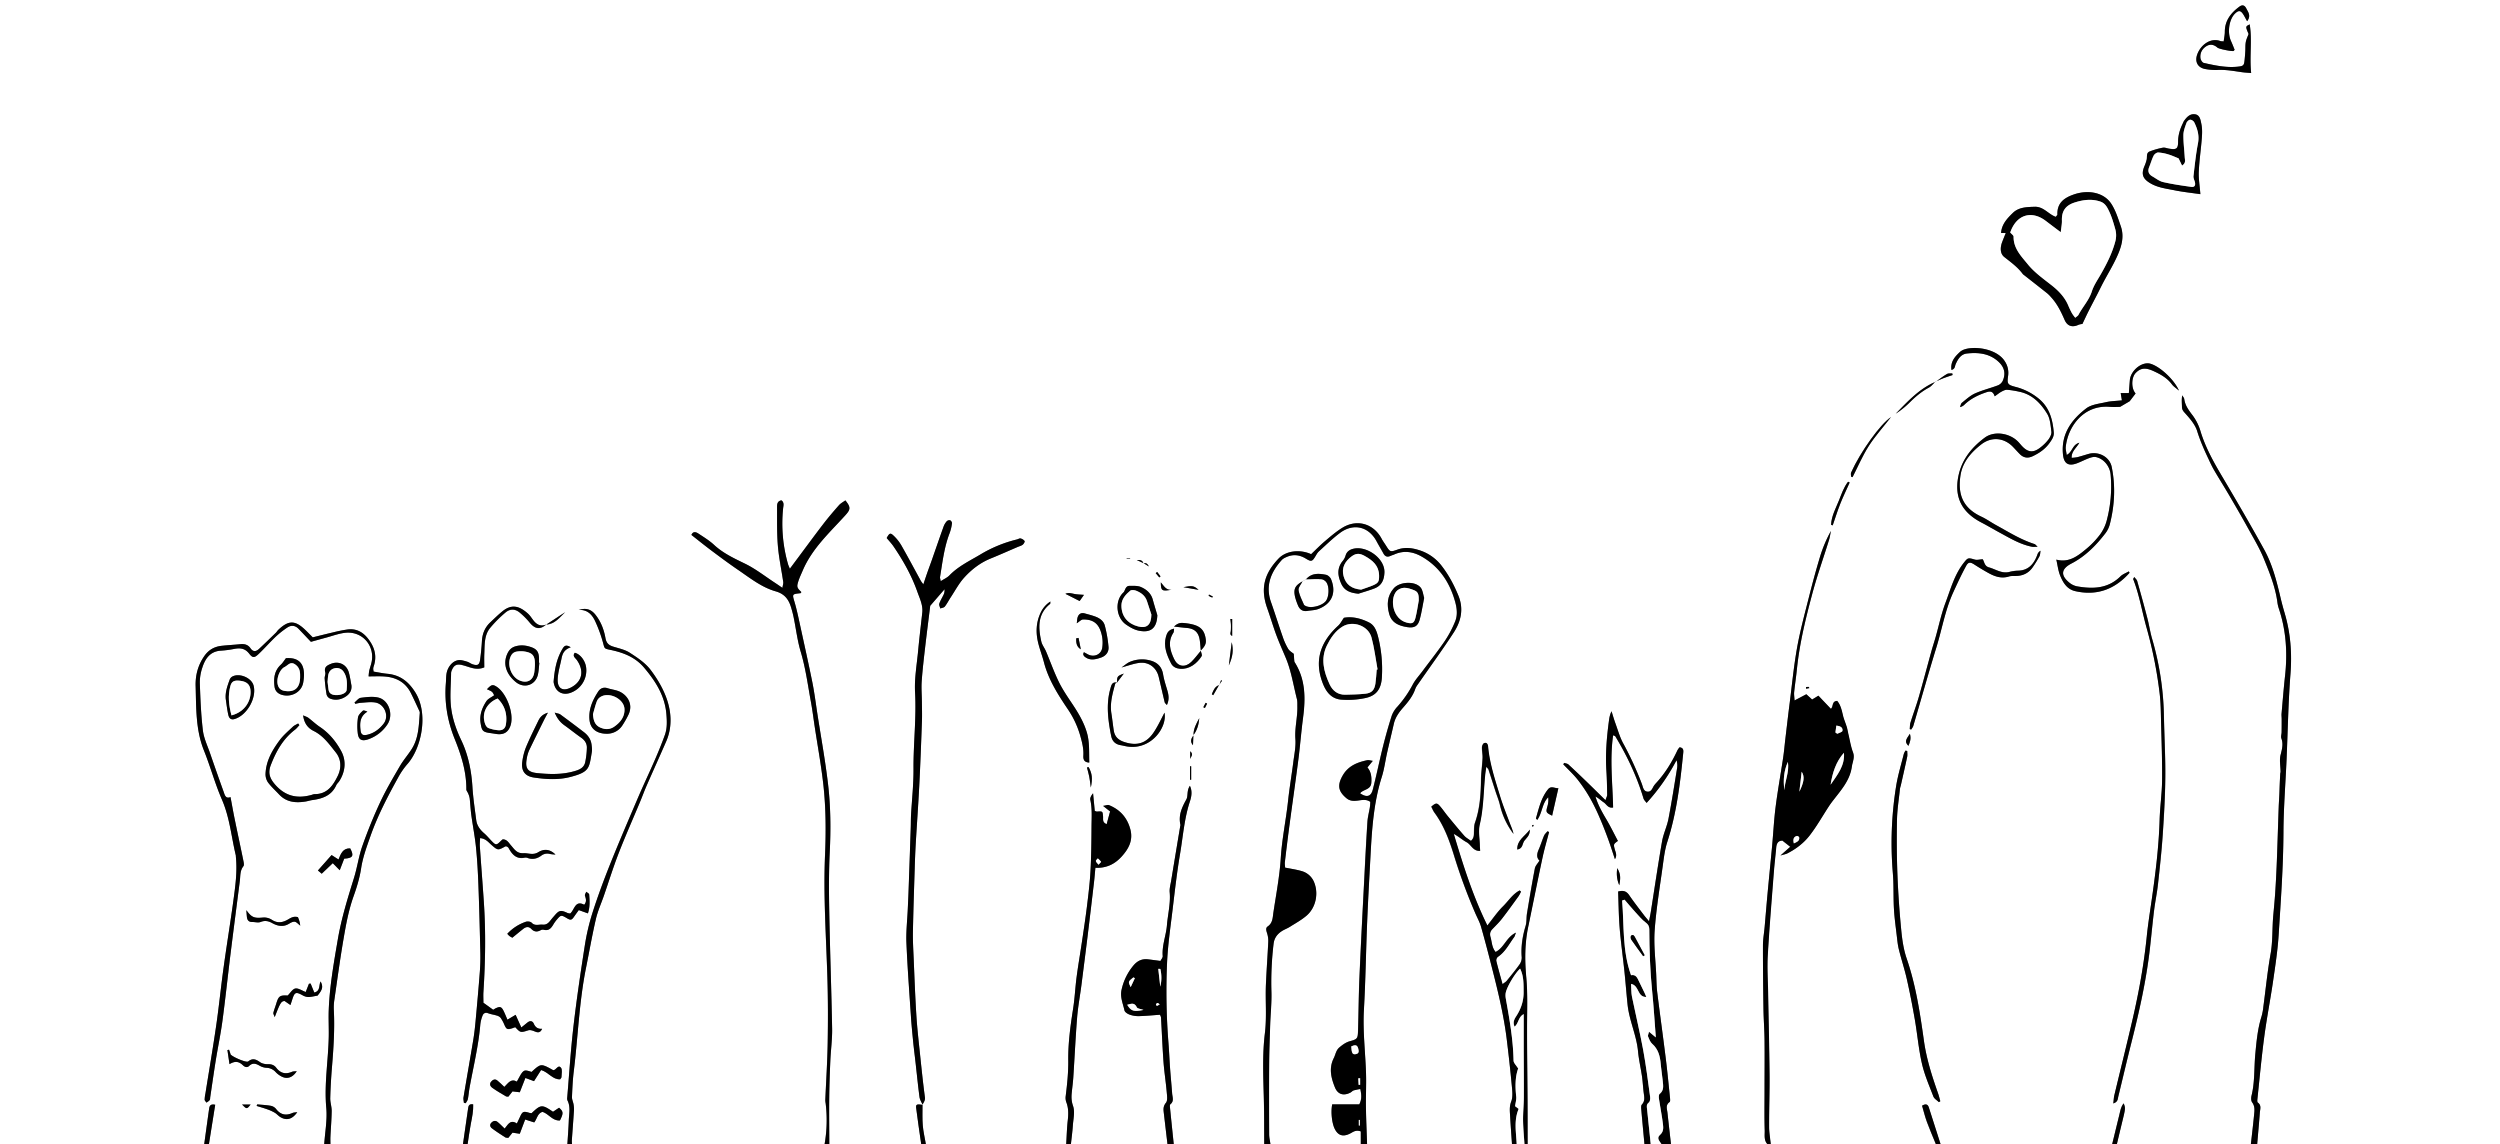 <svg id="Layer_1" data-name="Layer 1" xmlns="http://www.w3.org/2000/svg" viewBox="0 0 3207 1468"><rect x="0" y="0" width="3207" height="1468" fill="#808080" stroke="none"/><defs><style>.cls-1{fill:#fff;}</style></defs><path class="cls-1" d="M-1143.23,1127.77h-261.93v-1468h3207v1468H1490.26c1.17-13.59,2.44-27.18,3.44-40.78.33-4.39,2.33-9.24-2.62-12.82-.86-.63-.65-3.14-.48-4.72,2.82-26.48,5.22-53,8.73-79.4,3.2-24,7.9-47.91,11.39-71.93,2.87-19.77,5.9-39.59,7.15-59.49,2.73-43.49,5.89-87,6.11-130.61.15-31.28,2.66-62.54,4-93.82,1.61-36.56,2.19-73.21,5-109.68,2.06-26.67.18-52.48-7.39-78-2-6.7-3.8-13.45-5.39-20.24-5-21.09-10.33-42.18-20.79-61.22-17.31-31.48-35.43-62.53-53.73-93.45-11-18.67-21.64-37.52-28-58.33a65,65,0,0,0-10.07-20.42c-4.82-6.42-9.72-12.67-10.84-21-.23-1.71-1.69-3.26-2.58-4.89-1,5.24-.44,10.06-.36,14.9.07,4,2.23,6,4.8,8.88,5.87,6.58,12.17,13.92,14.69,22.07,3.76,12.18,8.8,23.62,14.18,35,2.4,5.1,4.74,10.27,7.57,15.14,6.32,10.86,13.06,21.48,19.4,32.32,8,13.75,16.06,27.52,23.74,41.48,7.22,13.1,15.07,26,20.67,39.81,7.36,18.1,14.81,36.37,17.39,56.05a42.23,42.23,0,0,0,1.8,7.78c9.43,28.19,11.21,57,8,86.4-1.77,16.12-3.06,32.28-4.48,48.43-.2,2.3.14,4.63.15,6.95,0,5.64,0,11.28-.09,16.91,0,2.65-1.17,5.61-.32,7.87,2.79,7.41.85,14-1,21.31-1.68,6.7-.09,14.22,0,21.38,0,1-.4,2-.46,3q-.39,7-.67,13.94c-.16,4-.24,7.9-.42,11.85-.26,5.6-.66,11.19-.86,16.79-.51,13.93-.93,27.86-1.41,41.79-.4,11.59-.75,23.18-1.27,34.76-.5,11.2-1.06,22.39-1.83,33.57-.65,9.61-1.57,19.2-2.45,28.79-1.52,16.52-.54,33.13-3.51,49.68-4,22.19-6.14,44.7-9.16,67.07a73,73,0,0,1-2.36,12.71c-5,15.68-6.47,31.87-8,48.13-1.71,17.85-.5,36-4.86,53.59-.67,2.71-.69,6.61.8,8.62,3.86,5.23,3,10.75,2.45,16.29-1.23,12.55-2.73,25.07-4.13,37.6h-172c2.08-8.72,4.11-17.46,6.26-26.16,5-20.21,5-20.2,2.56-26.47-3.64,4.51-4.26,9.38-5.39,14q-4.74,19.3-9.43,38.64h-220c-5-15.82-10.06-31.65-15.18-47.44-1.27-3.93-3.81-5.12-8.66-2.18,2,6.72,3.67,13.77,6.15,20.53,3.6,9.81,7.77,19.4,11.69,29.09h-212c-.75-7.59-2.11-15.18-2.14-22.78-.07-22.27.77-44.55.56-66.82-.33-35.3-1.25-70.6-1.86-105.9-.28-15.65-1.32-31.36-.42-46.95,2-35.23,5-70.41,7.69-105.6.85-10.94,2.15-21.86,3.15-32.79.49-5.29,2.55-8.86,8-8.79l10,7.87-12.57,11.18c4.51-1.36,6.82-1.7,8.81-2.7,11.09-5.62,21-13.21,28.53-22.86,9.13-11.74,16.49-24.88,24.65-37.38,1.62-2.49,3.38-4.89,5.19-7.25,10.27-13.38,21.9-26,24.34-43.74.84-6.07,4-11.66,1.49-18.4-2.78-7.36-4-15.31-5.83-23-.76-3.17-1.23-6.43-2.17-9.55-1.52-5-3.7-9.83-4.89-14.9-1.57-6.73-3-13.38-7.41-18.52-7.14.35-4.63,7.51-8.05,10.18L927.44,552.2l-8.05,4.94L912,550.35l-15.08,7.94c-.25-4.45-.82-7.59-.51-10.65,1-9.91,2.55-19.78,3.56-29.69,3.32-32.58,11.12-64.28,19.47-95.79,6.21-23.43,14.41-46.33,21.59-69.5,1.19-3.84,1.72-7.89,2.55-11.84a172,172,0,0,0-14,33.11c-5.12,16.84-9.72,33.85-14,50.92-5.45,21.6-11.35,43.16-15.3,65-4.25,23.54-6.54,47.44-9.56,71.2-2,15.52-3.77,31.06-5.62,46.6-.94,7.93-1.6,15.89-2.78,23.78-3.16,21.07-6.95,42-9.67,63.17-2.12,16.49-2.94,33.15-4.46,49.72-1.93,20.88-4,41.73-6,62.61-1.29,13.92-2.4,27.86-3.64,41.79-.71,8-2.16,15.89-2.18,23.83-.05,27.29.26,54.57.67,81.86.2,13.29,1.25,26.57,1.38,39.87.22,21.61,0,43.23,0,64.84,0,16.92-.31,33.85.21,50.76.18,6-1.33,12.73,3.76,17.84h-124c-1.53-13.56-3.09-27.11-4.57-40.67-.53-4.77-2.73-9.79,2.74-13.62,1-.71.7-3.74.5-5.64-1.73-16.89-3.35-33.79-5.44-50.64-3.48-28.07-7.4-56.09-10.87-84.16-.94-7.59-1-15.29-1.34-22.94-.83-18.94-3.3-38-2-56.79,2-27.52,6.52-54.87,10.3-82.25,1.45-10.53,2.69-21.29,5.93-31.32,12-37,16.54-75.33,20.39-113.77.33-3.35.64-6.88-4.63-7.57a22.6,22.6,0,0,0-2.73,3.77c-7.19,15.49-16,29.89-27.69,42.45-.68.73-1.3,1.51-1.91,2.3-2.54,3.3-3.53,8.85-8.84,8.42s-5.77-6.05-7.22-9.82a415.87,415.87,0,0,0-23.69-51.66c-4.61-8.33-7.17-17.8-10.48-26.83-1.78-4.86-3.17-9.87-4.73-14.82-2.37,4.67-2.92,9.11-3.51,13.55-2.75,20.81-4.44,41.66-3.1,62.69.65,10.27.8,20.58,1,30.87,0,1.72-1,3.46-2.17,6.93C645.53,677.63,637.8,670,630,662.41c-7.66-7.4-15.34-14.77-23.19-21.95-1.33-1.21-3.59-1.4-5.42-2.06l-1.17,1.83c6.31,6.66,13.13,12.91,18.79,20.08a195.38,195.38,0,0,1,15.95,24.05,260.28,260.28,0,0,1,12.18,25.09c3.85,8.82,7.31,17.83,10.63,26.87,3.09,8.44,5.76,17,8.62,25.57,3.28-5.16.64-9.17-.41-13.41-1.43-5.8-1.33-6,4.22-10-5-9.36-9.61-18.94-15-28s-10.69-18.51-13.8-29c4.1,2.17,7.13,5.23,10.66,7.55s5.5,7.8,12,6.56c-.64-30.88-4.41-61.63,0-92.66,1.66.74,2.52.83,2.79,1.28,15.17,25.15,27.7,51.49,36.17,79.69.63,2.11,2.59,3.83,4,5.85a258.73,258.73,0,0,0,38.38-54.81,21.68,21.68,0,0,1,.87,9.46c-3.58,22-7,44-11.22,65.87-1.88,9.73-6.48,19-8.18,28.7-5.24,30.16-9.68,60.46-14.46,90.71-.53,3.34-1.28,6.66-2.29,11.87-3.18-3.83-4.92-5.75-6.47-7.81-6.38-8.52-13-16.89-19-25.68-3.58-5.28-7.79-6.37-14.16-4.64.63,15.81.74,31.37,2,46.83,1.52,18.52,4.13,36.95,6.08,55.44,1.5,14.21,2.56,28.47,4.05,42.68,2.15,20.53,11.51,39.44,13.43,60.1,1,10.85,3.57,21.56,5.12,32.37,1,7.24,1.32,14.59,2.31,21.83.7,5,1.52,9.72-2.51,14-1.2,1.29-.93,4.3-.74,6.46,1.27,14.88,2.7,29.74,4.08,44.61h-150c0-18.64,0-37.27-.09-55.91-.18-31-.61-62-.63-92.94,0-21.9,1-43.77-1-65.69s-2-43.93,2.75-65.66c.84-3.89,1.61-7.8,2.41-11.71,5.23-25.4,10.29-50.84,15.76-76.2,2.36-10.95,5.54-21.72,8.34-32.58l-2-1c-1.5,1.88-3.5,3.55-4.41,5.69-2.46,5.72-4.2,11.76-6.72,17.45-2.39,5.39-3.41,10.43.83,14.5-2.34,3.85-5.28,6.72-5.91,10-3.69,19.24-6.92,38.56-10.11,57.88-.87,5.24-.24,10.83-1.74,15.82-4,13.23-6.15,26.5-5,40.37a15,15,0,0,1-2.77,9.09c-5.17,7.28-10.89,14.18-16.52,21.12-1.12,1.37-2.81,2.27-5.32,4.24-2.91-10.65-5.67-20.16-8-29.78a6.1,6.1,0,0,1,1.93-5.21c9.52-6.36,14.37-16.47,20.85-25.26,1-1.31,1.29-3.08,2.39-5.82-12.3,5.74-15.07,19.36-26.1,24.75-4.88-5.81-4.66-12.75-6.48-19-1.13-3.88-.68-7.12,2.18-10.11,4.31-4.5,8.83-8.87,12.64-13.78,7.35-9.45,14.3-19.22,21.31-28.93a42,42,0,0,0,2.93-5.61l-1.69-1.48c-9,4.62-14.46,13.58-21.44,20.47-7.17,7.08-12.89,15.63-20,24.47-18.86-38.29-31.14-77.64-43.2-117.45,6.06,3.16,10.88,7.66,16.49,10.7,5.85,3.16,8.19,11.68,17.37,11.13-.17-2.67-.39-4.84-.43-7-.18-9-2.07-18.32-.09-26.78,4.9-21,4.83-42.31,6.93-63.48.31-3.14.85-6.26,1.46-10.62,1.66,2,2.53,2.55,2.79,3.35,3.11,9.47,6.11,19,9.19,28.46,1.83,5.66,4.18,11.18,5.52,17a98.6,98.6,0,0,0,17.46,37.32c-1.09-5.07-3.28-9.71-5.07-14.5-4.18-11.17-8.67-22.26-12.13-33.66-6.36-21-13.48-41.81-15.44-63.88-.26-2.88-1.55-5.71-5-4.46-1.46.53-2.8,3.44-2.85,5.3-.12,4.62,1,9.28.79,13.89-.4,9.25-1.82,18.46-2,27.7-.27,18.72-1.39,37.22-7.69,55.11-1.28,3.63-1.17,7.81-1.34,11.75s.41,7.95-3.93,11.65c-2.92-2.18-6.19-3.88-8.48-6.47-7.27-8.22-14.22-16.72-21.19-25.2-3.59-4.37-6.72-9.14-10.48-13.34-3.59-4-5-3.67-10.69,1.15,1.33,2.51,2.39,5.36,4.13,7.71,12.89,17.46,19.84,37.67,26,58A711.5,711.5,0,0,0,487,830.42c2.58,6.12,5.95,12,7.76,18.33,5.13,17.89,9.77,35.91,14.35,54,7.62,30,14.91,60.07,18.66,90.84,2.38,19.48,4.57,39,6.38,58.52.64,6.88,1.68,14.59-.69,20.66-2.65,6.81-1.75,12.92-1.39,19.39.67,11.89,1.57,23.77,2.38,35.66h-186c-.51-16-1.24-31.9-1.47-47.85-.21-13.93.54-27.88.16-41.81-.75-27.6-4.32-55-2.75-82.8,2.11-37.54,2.63-75.18,4.17-112.76,1.15-28.27,2.77-56.51,4.28-84.76,1.82-34.25,4-68.41,14.5-101.48,3.2-10.11,4.51-20.8,6.85-31.19,2.78-12.33,5.78-24.61,8.59-36.93,1.85-8.08,6.44-14.51,11.76-20.58,6.38-7.27,12.5-14.67,15.73-24.09,1.05-3.06,3.29-5.76,5.18-8.49,14.74-21.27,30-42.18,44.13-63.89,9.35-14.41,13.07-30.16,6-47.38-5.47-13.31-11.94-25.63-20.74-37.21a58,58,0,0,0-30.24-21.28c-9-2.78-17.94-3.82-27.29-.45s-9.51,2.88-14.83-5.54c-1.78-2.8-3.77-5.48-5.33-8.4-10.41-19.59-31.82-25.76-50.74-13.9-7.83,4.9-15,11-22,17-6.26,5.32-12,11.24-17.72,16.65-14.35-6.54-32.08-4.49-41.68,5.55-18.32,19.17-23.77,38.31-14.55,64,4,11.27,7.36,22.79,11.52,34,3.7,9.95,8.09,19.65,12.19,29.45,7.11,16.95,9.74,35.12,14.27,52.77.81,3.14.53,6.58.6,9.89.29,13.87-3.58,27.41-2.52,41.49.73,9.81-1.45,19.88-2.71,29.78-2.1,16.52-4.91,33-6.69,49.49-2.63,24.48-7.79,48.57-9.35,73.27-1.48,23.48-6,46.77-9.48,70.09-.95,6.36-.74,13.3-7.31,17.78-3.13,2.14-1.64,5.85-.62,9.2a31.14,31.14,0,0,1,1.35,10.46c-.87,18.24-2.25,36.47-3,54.71-.89,20.85,1.23,41.72-1.32,62.59-3.26,26.81-2.16,53.77-1.44,80.7.56,20.61.43,41.23.6,61.85h-116c-1.61-15.54-3.24-31.07-4.79-46.61-.16-1.61-.45-4.07.42-4.76,5.07-4.08,2.64-9.17,2.29-13.92-.78-10.61-1.85-21.21-2.62-31.82-.82-11.29-1.26-22.62-2.17-33.9A834.2,834.2,0,0,1,91.89,896c.93-23.24,4.39-46.39,7.16-69.53,2.84-23.78,5.56-47.61,9.54-71.21,3.82-22.58,5.43-45.59,12.71-67.6,2-6.1,3.2-13.1-.06-19.83a16.39,16.39,0,0,0-2.63,6.81c-.67,3.58-.27,7.7-1.94,10.69-5.76,10.3-10.45,20.62-7.51,32.82.07.28-.21.63-.26,1Q103,754.4,97.19,789.67c-.8,4.86-2.3,9.85-1.87,14.63,1.3,14.42-2.38,28.31-3.54,42.45-1.08,13.21-6.52,25.81-5.41,39.4.18,2.12-2,4.43-2.89,6.33-6.06-.8-11-1.5-15.92-2.09-7.55-.9-13.48,1.79-18.46,7.6a72.31,72.31,0,0,0-15.38,30.87c-2.35,9.71,1.67,18.22,3.61,27.08.49,2.22,4,4.45,6.61,5.37a33.13,33.13,0,0,0,11.75,1.94c8.76-.22,17.5-1.1,27.09-1.78A9.6,9.6,0,0,1,84.19,965c1.11,18.93,1.81,37.89,3.18,56.79.94,12.87,3,25.65,4.11,38.5.42,4.79,1.47,11.18-1,14.19-3.64,4.45-3.25,8.29-2.72,12.84q2.36,20.23,4.76,40.47h-124c.85-7.93,1.94-15.84,2.48-23.78.59-8.61,2.91-18,.26-25.64-2.13-6.12-2.21-11.22-1.62-17,.67-6.62,1.6-13.22,2-19.85,1.67-25.57,2.85-51.19,4.9-76.73,1.08-13.58,3.64-27,5.39-40.57q4-31.15,7.86-62.33,4.28-35.11,8.35-70.27C-1.09,785.53-.63,779.41,0,773c14.36.48,24.86-4.79,33.63-14.39,9.22-10.11,15-21,11.18-35.21-4-14.87-13.22-25.13-27.39-30.84-1.57-.63-3.82.44-7.51,1l9,7.14c-1.56,5.75-3,10.94-4.41,16.28-5.84-2.24-4.36-6.35-4.63-9.8-.54-6.83-.58-6.83-7.71-6.33-.87.06-1.77-.5-2.92-.84-.73-7.61-1.46-15.11-2.18-22.6-2.35,2.8-4.08,5.86-3.52,8.41C-3.9,697.39-4.85,709-4.92,720.62c-.12,18.85-.31,37.73-1.34,56.54-.83,15.21-2.7,30.38-4.56,45.52-1.9,15.48-4.28,30.9-6.57,46.33-2.17,14.7-4.74,29.34-6.67,44.07-1.77,13.47-2.37,27.11-4.47,40.52-3.46,22-6.51,44.17-6.24,66.47.19,15.4-1.42,30.5-3.28,45.67a16.53,16.53,0,0,0,.72,7.79c3,7.72,2.83,15.46,1.91,23.54-1.16,10.18-1.39,20.46-2,30.7h-180c-1.39-8.12-3.32-16.19-4-24.37-.74-8.73-.3-17.57-.43-26.4,1.39-3.1,3.7-5.46,3.14-9.67-2.41-18.15-4.31-36.36-6.2-54.57-1.76-16.9-3.71-33.8-4.78-50.75-1.52-23.93-2.38-47.89-3.4-71.85-.49-11.64-1.18-23.3-1-34.94.49-27,1.43-53.9,2.27-80.85.33-10.65.71-21.3,1.32-31.93,1.45-24.94,3.28-49.86,4.54-74.8,1.4-27.61,2.44-55.25,3.45-82.87.3-8.31,0-16.64-.07-25-.09-8.65-.85-17.34-.25-25.94,1-14.61,2.73-29.18,4.41-43.74,2.2-19,4.65-37.92,6.54-53.29,7.69-8.87,13-15,18.35-21.2a13.27,13.27,0,0,1-1.6,7.82c-1.72,3.6-3.92,7-5.12,10.79-.54,1.72.82,4,1.31,6.09,2-.79,4.63-1,5.78-2.49,2.86-3.64,4.95-7.88,7.52-11.77,5.69-8.6,10.58-18,17.45-25.5,9.4-10.33,20.51-18.95,33.78-24.34,11.71-4.76,23.26-9.92,34.88-14.91,2.15-.92,4.57-1.48,6.34-2.87,1.31-1,2.88-3.87,2.38-4.63A9.09,9.09,0,0,0-96,350.49c-1.38-.34-3.11.92-4.72,1.3a168.85,168.85,0,0,0-46.89,19.33c-13.63,8.1-28.25,15-39.61,26.75-2.83,2.92-6.88,4.65-11.19,7.46-.49-2.85-1.06-4.15-.87-5.34,3.12-19,5.32-38.25,12.39-56.43a58.26,58.26,0,0,0,3-12.55c.18-1.2-1.22-3.35-2.39-3.83a4.8,4.8,0,0,0-4.29,1.23,21.25,21.25,0,0,0-4.06,6.73c-5.18,14.4-10.14,28.88-15.2,43.33-1.76,5-3.65,10-5.41,15-1.69,4.82-3.29,9.67-5.41,15.92-1.83-2.58-2.66-3.52-3.25-4.59-8.32-15.17-16.44-30.46-25-45.48a55.85,55.85,0,0,0-9.9-12.41c-4.22-4-5.33-3.4-8.87,3,2.94,3.57,6.19,6.94,8.79,10.75,12.4,18.19,23.18,37.31,30.52,58.11,3.06,8.68,7.43,17.26,6.35,27-1.79,16.2-3.76,32.38-5.28,48.61-1.68,17.89-4.92,35.93-3.95,53.72,1.77,32.73-2.25,65.19-2,97.81.14,19.93-2.1,39.87-3.19,59.81-.28,5.31-.18,10.63-.36,15.95q-1.38,40.91-2.83,81.82c-.27,7.64-.68,15.27-1,22.9-.64,14.3-2.31,28.65-1.71,42.89,1.32,31.6,3.71,63.15,5.81,94.71.73,10.94,1.82,21.86,2.91,32.78.93,9.26,2.13,18.49,3.17,27.73,1.6,14.2,3,28.42,4.89,42.57.46,3.46,2.63,6.68,4,10-7.29-1.16-8.85-.65-8.31,3.81,1.93,15.65,4.32,31.25,6.53,46.87h-118c-.05-19.88-.31-39.77-.1-59.65.17-16,.74-31.95,1.44-47.91.6-13.64,2.53-27.28,2.29-40.88-.91-50-2.75-99.9-3.68-149.85-.48-25.63-.63-51.33.63-76.92,1.44-29,1.19-58-2.18-86.78-3.52-30.07-9-59.91-13.62-89.84-2.09-13.49-3.77-27.06-6.44-40.44-4.75-23.8-10.06-47.49-15.26-71.21-2.34-10.71-4.53-21.5-7.6-32s-3.51-10.37,7.54-11.6c.43-.05.76-.94,1.13-1.43-5.64-5.53-6.15-6.57-3.95-13.66,1.48-4.75,3.68-9.27,5.63-13.86C-363.51,363.38-341,343-321,320.9c6.83-7.52,7.49-10.24.22-19.26-2.75,2-6,3.68-8.25,6.22-6.83,7.71-13.52,15.57-19.81,23.73-10.75,14-21.16,28.19-31.7,42.32-3.64,4.87-7.26,9.75-11.49,15.44-1.12-2.81-1.85-4.28-2.3-5.84a189.22,189.22,0,0,1-6.38-71.22c.35-3.72,1.85-7.89-2.12-10.73-5.24,1-5.63,5-5.61,8.53.1,16.61-.29,33.29,1.08,49.81,1.29,15.54,4.62,30.91,6.86,46.38.29,2-.53,4.11-1.05,7.56-3.92-2.66-6.57-4.53-9.29-6.3-12.8-8.36-25-18-38.6-24.67-14.14-6.9-28.12-13.35-39.85-24.22-6.05-5.6-13.28-10-20.22-14.56-3.17-2.09-6.82-2.93-8.75,1.88,8.75,6.86,17.19,13.7,25.89,20.21,11.18,8.35,22.38,16.7,33.91,24.56,15.36,10.47,30.18,22.41,48.3,27.57,11.17,3.18,16.49,10.1,19.58,20.09,1.37,4.44,2.58,9,3.51,13.51,3,14.64,4.76,29.64,9,43.89,6.35,21.17,9.17,42.92,13.13,64.49,1.92,10.46,3.23,21,4.82,31.57,3.79,25,8.38,49.93,11.15,75,3.28,29.81,3.38,59.75,2.11,89.8-2.22,52.28,1.44,104.51,3,156.76.85,27.94.86,55.93.39,83.87-.41,24.61-2,49.2-3.05,73.8a25.4,25.4,0,0,0,.44,3.95,178.93,178.93,0,0,1-1.4,52.68H-671.32a36.12,36.12,0,0,1-.32-5c.89-13,1.91-25.89,2.75-38.84a34.17,34.17,0,0,0-.57-7.61c-.52-3.12-2.09-6.22-2-9.28.45-11,.93-22,2.27-32.85,5.48-44.23,6.88-89,15.72-132.78,4.21-20.87,7.85-41.87,12.66-62.6,2.38-10.31,6.85-20.13,10.33-30.19,6.31-18.22,12-36.67,19-54.63,8.54-22,18.14-43.55,27.22-65.31,3-7.07,5.56-14.27,8.63-21.28,8.26-18.87,16.79-37.63,25-56.51,7.56-17.3,6.92-35.61,1.38-52.64-4.54-13.95-12.42-27.4-21.34-39.16-6.8-9-17-15.73-26.71-22-6.23-4-14.13-5.6-21.4-7.89-5.57-1.75-8.65-4.52-9.79-10.88-1.93-10.83-5.83-21.17-12.86-30-5.59-7-12.15-9.08-21.45-6.1,10.81-.76,17,5.76,21,14.15a176.33,176.33,0,0,1,10.21,27.92c2,7.38,1.29,7.44,9.14,9.05,16.61,3.4,32,9.28,43.37,22.68,14.79,17.42,26.81,36,28.76,59.82.74,9.1,1.14,18-1.93,26.62-3.81,10.63-8.09,21.11-12.59,31.48-7.14,16.47-14.87,32.68-21.94,49.19-12.16,28.41-24.36,56.82-35.85,85.51-8.14,20.34-15.75,40.94-22.44,61.8a284,284,0,0,0-10,42.72c-5.39,34.49-10.49,69-14.52,103.72-3.49,30.08-5.37,60.35-7.92,90.53a7.83,7.83,0,0,0,.27,3.94c4.22,8.28,2,17,1.73,25.52-.37,10.29-1.21,20.56-1.84,30.85h-128c1.37-8.81,2.53-17.67,4.18-26.43,1.56-8.27,3.31-16.47,3-24.87-5.39-1-6.05,2.18-6.49,5.14-2.28,15.38-4.44,30.77-6.64,46.16h-170c0-3.31-.19-6.63,0-9.93.52-11,1.47-21.94,1.61-32.92.06-5.51-2-11.06-1.84-16.56.34-13.31,1.14-26.62,2.23-39.89,2-24.57,3.65-49.13,2.33-73.81a66.21,66.21,0,0,1,.81-12.95c3.73-25.69,7.19-51.44,11.58-77,3.2-18.65,6.58-37.3,13-55.29,4.13-11.56,7.8-23.52,9.63-35.61,2.19-14.36,7.14-27.68,11.87-41.15,9.28-26.47,22.23-51.23,35.75-75.69a94.73,94.73,0,0,1,11.93-17.1c17.59-19.83,27.43-64,10-91.85-8.59-13.73-19.45-22.25-35.69-23.79-6.11-.58-12.14-1.9-17.74-2.81a23.63,23.63,0,0,1-.51-3.33,10.88,10.88,0,0,1,.43-3c4.8-13.62,1.25-25.44-7.43-36.36-6.71-8.42-15.16-12.74-25.92-11.37a187.55,187.55,0,0,0-18.56,3.73c-9,2.08-17.91,4.36-26.13,6.37-4.11-4.09-7.1-7.22-10.24-10.17-12.71-11.9-20.94-11.77-33.89.51-1.2,1.13-2,2.66-3.21,3.81-7.15,6.95-14.28,13.93-21.58,20.72-3.72,3.46-7.53,4.08-10.89-.81-3.17-4.63-7.72-5.85-13.13-5.28-7.95.83-15.94,1.21-23.88,2.09-9.38,1.05-16.77,5.16-22.34,13.26-8.08,11.74-11.48,24.38-11.06,38.54.83,27.88,0,55.81,10.69,82.55,8.31,20.68,14.1,42.41,23,62.81,10,23,12.09,47.62,17.81,71.49a14.57,14.57,0,0,1,.12,2c2,19-.69,37.8-3.24,56.52-3.87,28.37-8.52,56.63-12.43,85-3.42,24.74-5.89,49.61-9.47,74.33-4.25,29.33-9.26,58.55-13.92,87.83a41.91,41.91,0,0,0-1,7.9c0,1.29,1.56,2.52,2.4,3.78,1.39-1.08,3.06-1.95,4.07-3.3.7-1,.51-2.56.71-3.88,2.37-15.81,4.59-31.65,7.14-47.44,2.71-16.76,6.24-33.4,8.49-50.21,3.81-28.38,6.79-56.88,10.3-85.3,3.87-31.38,7.93-62.74,12-94.1.83-6.51,0-13.32,4.64-19.1,1.08-1.36.42-4.45,0-6.62-3.67-17.92-7.53-35.8-11.21-53.71-1.86-9.07-3.46-18.2-5.36-28.29-6.36,2.58-7.38-2.78-8.92-7.07q-8.79-24.45-17.26-49c-3.35-9.74-8-19.38-9.26-29.41-2.42-20.13-3.22-40.48-3.93-60.76a59,59,0,0,1,3.12-19.61c3.71-11.58,9.86-21.15,23.88-22a130,130,0,0,0,16.8-2.18c7.71-1.52,14.06-1,19.52,6,4.54,5.83,6.74,5.58,12.31.26,7.46-7.11,14.26-14.93,21.72-22a113.5,113.5,0,0,1,14.78-11.69c5-3.38,10.14-2.92,14.5,1.56,5.05,5.21,10,10.51,15.89,16.7,5.77-1.59,12.43-3.47,19.1-5.27,8-2.17,16-5.16,24.13-6.23,22.29-2.92,39.39,16.31,34.47,38.13-.8,3.56-2.1,7-2.93,10.58a62.48,62.48,0,0,0-.77,7.14c7.11,0,13.39-.32,19.63.07,15.29.93,27.52,7.18,34.65,21.4,3.42,6.83,6.58,13.8,9.8,20.74.68,1.47,1.68,3.1,1.57,4.59-1.2,15.88-1.36,32.09-10.22,46.2-4.76,7.57-10.79,14.36-15.28,22.07-8.85,15.19-17.83,30.39-25.26,46.29-8.57,18.35-16.2,37.21-22.94,56.31-4.64,13.11-6.48,27.19-10.6,40.51-8.08,26.08-16.21,52.08-20.83,79.1-5.1,29.89-10.44,59.72-11.64,90.08-.45,11.3.19,22.65,0,34-.49,30.73-6,61.18-3.17,92.18,1.42,15.39-1.63,31.18-2.65,46.8h-148c2.69-16.84,5.38-33.68,8.11-50.82-7.4-1.71-7.46,3-8,6.61C-1139.28,1098.28-1141.21,1113-1143.23,1127.77ZM61.89,382.22l6.66,4.23c-2.17-4.73-4.5-4.52-6.94-4-1.27-4.37-4.8-4.48-8.49-4.27C56,379.53,58.92,380.9,61.89,382.22ZM159,538.5c-5.94,2-7.65,7-9.61,11.87l1.78,1.19c2.55-4.44,5.11-8.87,7.63-13.35q1.82-2.61,3.65-5.2l-1.26-.67Zm-33.25,64.23c4.93-6.39,6.87-13.83,7.54-21.72-3.69,6.89-7.67,13.69-7.33,22-2.91,3.85-5,7.83-.74,12.7Q125.47,609.21,125.73,602.73ZM1078,149.5c-21,8.74-35.84,25.23-51.3,41A109.56,109.56,0,0,0,1044,176.58c7.57-7.58,15.54-14.43,25.07-19.53,3.3-1.77,5.75-5.14,8.62-7.75,3.52-1.53,7-3.17,10.58-4.55s7.5-2.59,11.26-3.87l-.36-2.08c-2.3.19-5-.36-6.84.71C1087.36,142.48,1082.73,146.12,1078,149.5ZM135.26,494.62c-4,4.77-7.72,9.89-12.17,14.22-7.9,7.67-17.29,6.34-22-3.52-5.26-11-8.59-22.41-.94-34,.73-1.11.5-2.86.83-5.11-6.68,1.24-9,5.11-10.39,10.19-3.41,12.53,1,23.56,6.52,34.32,2.27,4.45,6.39,6.47,11.41,6.92,12.1,1.07,22-6.95,27.81-16.19.95-1.49-.73-4.65-1.25-7.1,3.71-3.82,7.31-7.57,6.62-13.67-1.31-11.53-6.13-17.33-17.49-20a75,75,0,0,0-11.82-1.79c-3.49-.24-6.93.38-11.48,4.62,6.87.76,11.66,1.38,16.47,1.8,9.41.83,14.61,5.17,16.32,14.47C134.57,484.66,134.75,489.67,135.26,494.62ZM27.79,535.47c-6.73-1.41-7.43,3.6-8.71,8.11-3.47,12.19-3.71,24.64-2.53,37.09A231.36,231.36,0,0,0,20.25,604c1.29,6.44,5.3,10.52,12,11.63,2.94.49,5.84,1.31,8.79,1.75C71.75,622,92.26,592.54,88.64,574c-4.11,7.64-8.14,16.59-13.46,24.68C65.63,613.2,53.74,617,37.38,611.76c-7.93-2.56-12.65-6.92-13.87-15-1.08-7.22-1.81-14.5-3-21.71-2.1-13.22,1.51-25.68,4.86-38.18.18-.64,1.55-1,2.32-1.53l8.77-11.51C28.11,527,27.82,527.4,27.79,535.47ZM-704.44,461c-7,3-12.21.24-16.5-5.33-2.24-2.91-4.21-6.13-6.89-8.56-11.94-10.8-21.69-12-32.87-2.94-5.4,4.39-10.38,9.31-15.46,14.08-6.91,6.48-10.24,14.51-10.76,24-.43,8-1.24,15.95-2.3,23.87-.91,6.71-3.18,8-9.53,6-2.49-.81-4.65-2.64-7.15-3.4-3.39-1-7-2.2-10.43-2-7.74.46-14.79,8.57-16.08,17.89-.55,4-.47,8-.79,12-1.95,24.63,2.07,48.22,11.32,71.16,8.37,20.75,15.09,42,15,64.82,0,1.65,1.58,3.27,2.24,5a26.88,26.88,0,0,1,2,6.26c.84,7.22,1.15,14.51,2.13,21.71,1.87,13.84,4.58,27.58,6,41.46,1.61,16.17,2.5,32.42,3.1,48.67,1.08,28.91,1.81,57.84,2.46,86.78.18,8.3-.07,16.64-.71,24.92-1.61,20.89-3.48,41.77-5.41,62.63-.73,8-1.63,15.89-2.93,23.76-4.08,24.63-8.43,49.22-12.54,73.84-.37,2.24.3,4.65.49,7l2.38.45c.94-1.76,2.34-3.43,2.71-5.31,1-4.89,1.32-9.9,2.21-14.8,4.88-26.84,11.44-53.38,13.74-80.66a43.48,43.48,0,0,1,2.88-11.55c1.16-3.09,3.57-4.41,7.25-3.05s7.51,1.79,11.18,3a9.71,9.71,0,0,1,4.79,2.89,46.61,46.61,0,0,1,4.7,8.65c2.75,6.22,3.88,6.79,10.61,4.57,1.21-.4,2.39-.88,3.41-1.26,6.94,7.38,6.86,7.13,16.87,4,2.36-.74,5.63.4,8.15,1.46,3.91,1.66,7,2.05,9.48-3.39-5.36.49-8.62-1.77-10.69-6.51-1.64-3.74-4.9-4.16-8.21-1.44-2.24,1.83-4.5,3.63-7.79,6.29-2.67-5.92-4.87-10.8-7.31-16.24l-10.5,6.25c-1.9-4.35-3.32-8-5.08-11.52-2.53-5-4.38-5.61-9.52-3.33a32.3,32.3,0,0,0-3.67,2.15l-12.54-9c0-4.65-.27-9.31,0-13.93,2.52-38.59,3.11-77.2.51-115.81-1.59-23.56-3.46-47.11-5.08-70.68-.24-3.42.17-6.88.3-10.84,7.27.66,10.51,5.18,14.39,8.57,8.37,7.32,8.33,7.35,18,2.09.49-.26,1.28.06,2.07.12.67.6,1.66,1.11,2.11,1.93,4.55,8.34,10.09,14.82,21,12.3a7.61,7.61,0,0,1,3.89.65c6.27,2.13,12,.58,17-3.12a12.58,12.58,0,0,1,11.25-2.15,60.29,60.29,0,0,0,7,.75c-7.58-7.57-15.28-7.26-22.12-3-6.66,4.13-12.73.93-19.06,1.28-8.5.46-11.57-5.13-15.85-10-3-3.38-5.2-7.89-10.73-7.8-.89.8-1.66,1.41-2.35,2.1-5.64,5.63-6.41,5.63-11.84,0-3.21-3.35-6.21-6.95-9.7-10-5.22-4.53-9.13-9.77-10-16.7-1.82-14.16-4-28.33-4.88-42.56-1.27-20.89-5.38-41.25-14.3-59.9-6.31-13.17-11-26.75-12.92-40.68-2-15-.33-30.5-.17-45.79a10.69,10.69,0,0,1,1.1-3.82c2.53-6,6-7.87,12.65-6.36,3.88.88,7.64,2.29,11.47,3.39,5.48,1.58,10.95,2.31,17.36-.31,0-6-.21-11.95.05-17.85.49-11.28-.23-23.15,7.28-32.54a157.13,157.13,0,0,1,19.66-19.8c5.87-5.1,12.31-5.08,18.22-.31a95,95,0,0,1,13.2,13.25c6.78,8.17,13.18,9.1,21,2.37,11.11-.54,17.17-9.13,24.36-15.93ZM1266.13,75.37c3.26-6.86,5.71-12.25,8.36-17.54,3.58-7.13,7.32-14.17,11-21.26,2.58-5,5-10.13,7.67-15.12,5.48-10.27,11.55-20.26,16.48-30.79,6-12.77,10.67-26.19,5.75-40.45-3.45-10-6.65-20.53-12.38-29.22-9.41-14.25-29.22-18.22-47.9-11.76-12.31,4.25-21.62,10.84-21.08,25.66,0,.76-1,1.55-2.06,3.06-9.49-3.31-15.7-13.34-27.17-12.94-10.2.36-20.36.49-28,7.95-7.16,7-14.29,14.55-15,25.66h6c-1.66,4.17-3.16,7.8-4.56,11.47-2.67,7-3,14.91,2.73,19.42,8.57,6.76,17.34,13,23.84,22a4,4,0,0,0,.78.62c10.17,8,20.38,16,30.5,24a45.46,45.46,0,0,1,4.87,4.94c7.79,8.43,12.73,18.56,17.25,28.94,3.52,8.08,9.8,10.17,18,6.34A17.64,17.64,0,0,1,1266.13,75.37Zm39.65,999.87c5.84-1.87,5.68-5.52,6.41-8.49,5.66-23.31,11.08-46.68,17-69.94,10-39.74,19-79.69,23.65-120.48,1.84-16.21,3.33-32.47,5.33-48.66,1.38-11.22,3.74-22.33,5-33.56,2.33-21.18,4.66-42.38,6.1-63.63,1.66-24.58,3.08-49.22,3.3-73.85.22-25.62-1.23-51.26-1.73-76.89a377.22,377.22,0,0,0-15.11-100.23c-2.55-8.6-3.8-17.57-6.07-26.26-4.18-16.09-8.61-32.12-13.14-48.12-.5-1.77-2.27-3.18-3.78-5.21-.82,1.7-1.48,2.42-1.33,2.83,8,20.53,11.44,42.31,17.43,63.37A548.85,548.85,0,0,1,1365.12,548c1.62,12.83,1.62,25.9,2,38.87.64,24.62,1.55,49.26,1.3,73.89-.18,16.93-2.67,33.82-3.17,50.76-1,35-5.39,69.69-10.41,104.3-2.2,15.15-4.56,30.3-6.12,45.52-3.63,35.53-10,70.59-18,105.34-7.58,32.77-15.75,65.4-23.58,98.11C1306.37,1067.81,1306.3,1070.94,1305.78,1075.24ZM1153.64,168.17c3.83-2.68,6.11-4.61,8.68-6,2.24-1.19,4.87-2.56,7.23-2.41a117,117,0,0,1,15.71,2.51c16.57,3.4,27.42,14.84,35.63,28.22,3.94,6.43,4.49,15.22,5.45,23.08.38,3.14-1.66,7.09-3.68,9.88a54.72,54.72,0,0,1-9.82,9.89c-9.6,7.81-16.64,7.1-24.9-2.11-1.55-1.74-3-3.57-4.66-5.22-10.78-10.72-30.27-13.81-42.39-4.82-18.32,13.6-31.58,30.82-34.74,54.73-3.39,25.64,8.37,42.62,30.16,54,8,4.14,15.65,8.74,23.53,13,13.39,7.26,26.47,15.28,41.73,18.24,1.7.32,3.52,0,7.12,0-2.27-2-3-3.16-4-3.48-17.61-5.6-33.14-15.42-49.16-24.22-6.39-3.51-12.37-7.85-19-10.92-23.13-10.76-30.68-27.75-26.79-53,2.61-17,13.46-29.4,26.6-39.66s29.11-8.8,40.6,3c3,3.09,5.86,6.37,8.92,9.43,4.8,4.8,10.23,5.62,16.44,2.71,8.59-4,16.08-9.17,21.71-17.08,3-4.21,5.86-8.29,5.39-13.55-1.46-16.22-5.3-31.35-18.58-42.64a76.7,76.7,0,0,0-30.77-15.74c-10.11-2.68-10.65-4-9.24-14.07a26.62,26.62,0,0,0-3.78-18c-9.76-16.65-38.1-20.62-52-16a16.55,16.55,0,0,0-6.07,3.38c-6.42,6-12.31,12.48-10.81,23,4.77-1.22,4.24-4.8,5.35-7.31,2.92-6.62,6.7-12.93,14.49-13.78,14.54-1.57,28.63-.21,40.23,10.3,7.89,7.16,10,15.53,5.51,25.2a11.94,11.94,0,0,1-6.2,5.45c-9.63,3.64-19.77,6.06-29.12,10.27-6.18,2.79-11.46,7.7-16.84,12-1.41,1.13-1.69,3.67-2.49,5.56a12.09,12.09,0,0,0,6.25-3.69c8-7.43,17.46-12,27.68-15.4C1147.74,161.36,1151.49,161.4,1153.64,168.17Zm173,226.44-.94-1.86c-3.62,2.11-7.87,3.57-10.75,6.42-16.06,15.88-35.51,16.35-55.83,12.75a22.39,22.39,0,0,1-9.68-4.67c-11.63-9.52-10.63-17.7,2.71-24.62,17.83-9.26,31.53-23.21,43.59-38.88a32.79,32.79,0,0,0,5.62-11.63c6.15-24.21,7.35-48.74,2.4-73.26-2.63-13-16.84-20.5-29.8-16.75-4.8,1.39-9.55,2.92-14.38,4.17a56.64,56.64,0,0,1-7.2.84c-.5-8.32,6-12.47,9.85-19.39-9.16,2.49-8.8,12-16.23,15.65-.5-3.88-1.52-7.11-1.21-10.21,2.53-25.55,22.36-54.24,56.29-51.51,5.26.43,10.58.06,13.4.06l12.3-7.23,7.58-9.91a24.28,24.28,0,0,1-1.85-2.73c-3.78-7.17-2.88-18.46,1.8-23.43,6.24-6.64,12.62-7.37,22.72-2.78,9.15,4.16,17.81,8.87,24,17.25,2,2.65,5,4.51,9,8-6.44-14.86-25.78-32.11-37.66-34.76a12.34,12.34,0,0,0-3-.25c-10.36.23-21.51,11-22.36,21.55-.45,5.54-.85,11.08-1.27,16.63h-10.45c.56,3.44,1,6.14,1.53,9.31-7.32.78-14,.87-20.48,2.34-8.68,2-18.71,2.93-25.34,8-18.84,14.43-32.17,32.64-29.83,58.52,1.1,12.17,6.8,16.2,18.39,11.7,5.25-2,10.26-4.69,15.54-6.6,2.67-1,5.89-1.78,8.55-1.2,10,2.19,17.69,11.87,18.66,22.15a170.16,170.16,0,0,1-5,59.39,53.3,53.3,0,0,1-8.49,17.75,106.13,106.13,0,0,1-17.14,18.05c-11.14,9.33-22.66,18.61-39,14.18,1.74,7.42,2.48,14.39,5,20.61,3.7,9,8.63,17.43,19.4,19.86C1285.08,424.41,1307.89,415.54,1326.6,394.61ZM1041.45,623.14l-2.24-.51a21.19,21.19,0,0,0-2.15,4.21c-3.37,13.53-7.47,26.94-9.75,40.65a459,459,0,0,0-5.12,101.28c.41,7.27,1.19,14.53,1.43,21.8.39,11.91.1,23.85.81,35.74.64,10.86,2.15,21.67,3.43,32.48.74,6.25,1.28,12.58,2.78,18.66,3.16,12.84,7.36,25.42,10.27,38.3,3.86,17.08,7.22,34.3,10.21,51.55,3.28,18.84,4.87,38,9.12,56.64,3.3,14.48,9.33,28.38,14.7,42.33,1.12,2.91,4.66,4.9,7.08,7.31l1.83-1.19c-1-3.38-1.74-6.83-2.91-10.15-7.73-22-14.81-44-18.09-67.33-5-35.54-10.31-71.06-22.06-105.31-3.94-11.51-5.8-24-7-36.15-2.31-23.79-4-47.68-4.93-71.56-.91-23.59-1-47.23-.56-70.83.28-13.24,2.46-26.45,3.83-39.67a35.84,35.84,0,0,1,1-3.86c2.78-12.32,5.63-24.63,8.24-37C1041.88,628.18,1041.45,625.61,1041.45,623.14Zm376-714.29c-.84-11-2.43-20.1-2-29.09.66-14.57,2.85-29.07,3.94-43.64.45-5.91.54-12.09-.72-17.83-1-4.79-1.75-11.4-8.55-12.07-6.31-.62-10.22,3.93-13.63,8.59a17.58,17.58,0,0,0-1.3,2.69c-3.73,7.51-6.21,15.26-6.26,23.84-.07,9.38-2.07,10.65-11.8,9-2.62-.44-5.39-1.67-7.82-1.19a98.85,98.85,0,0,0-16.82,4.82c-4.69,1.84-3.07,6.76-3.89,10.5a49.09,49.09,0,0,1-2.89,8.46c-4.39,10.49-2,16.29,7.91,22,9.51,5.54,20.12,6.68,30.45,8.79C1395-93.95,1406.2-92.8,1417.47-91.15ZM-1021.11,590l-1.61-2.17c-2.31,1.4-5,2.44-6.87,4.26-5.78,5.5-12,10.75-16.73,17.08-9.59,12.88-17.64,26.77-18.23,43.43a18.44,18.44,0,0,0,3.21,10.9c4.13,5.55,9.4,10.25,14.15,15.35,9.45,10.14,21.33,11.16,34,9.09,2.95-.48,5.82-1.46,8.78-1.86,13-1.76,24.6-5.75,30.57-19,.94-2.07,2.89-3.66,4.12-5.63,7.67-12.26,8.89-25.8,2.3-38.06s-15.47-23.17-27.44-31.14c-5.19-3.45-9.74-7.86-14.72-11.63-1.59-1.2-3.65-1.76-6.73-3.18,1.27,10.28,6.25,16.41,13.49,20,12.51,6.2,20.15,17.22,28.37,27.5,7.21,9,7.39,20.27,2.51,30.21-5.87,12-13.32,23.37-29.32,23.32-1.61,0-3.23.75-4.83,1.18-18.37,5-33.65,1.25-46.57-13.88-6.72-7.87-8.85-14.87-5.2-24.38,6.78-17.69,15.72-33.76,31.08-45.55C-1024.63,594.23-1023,592-1021.11,590Zm2065.75,5,1.83.5c.93-1.56,2.23-3,2.73-4.72,9.85-33.46,19.25-67.07,29.52-100.4,7.25-23.52,11.28-48,21.55-70.6,5.22-11.46,10.58-22.89,16.55-34,2.94-5.44,5.53-5.24,10.61-2q8.65,5.58,17.64,10.63c8.27,4.64,16.83,7.82,26.62,4.8,2.79-.86,6-.72,8.93-.74,9.36-.07,16.8-3.78,22-11.56a148.21,148.21,0,0,0,8.35-13.59c1.09-2.08,1-4.78,1.43-7.2a8.87,8.87,0,0,0-4.16,5.38c-4.4,11.82-11.46,20.15-25.34,20.23a49.53,49.53,0,0,0-10.83,1.69c-9.63,2.26-17.27-3.57-25.8-5.9-6.06-1.65-5.9-7.44-8.08-10.47-3.88.24-7.18,1.25-10,.46-8.66-2.45-8.93-2.65-14.22,4.07-12,15.22-16.89,33.78-23.51,51.39-5.37,14.24-8.47,29.33-12.64,44-1.72,6-3.72,12-5.39,18-5.4,19.5-10.51,39.09-16.12,58.54-3.23,11.17-7.32,22.09-10.78,33.2C1044.78,589.44,1044.92,592.32,1044.64,595.05Zm432.8-908c5.35-7,1.31-11.69-1.13-16.5-2.08-4.09-5-5-8.86-2.15-10.86,8.06-18.61,17.81-18.62,32.22,0,4.08-.94,8.17-1.46,12.32-2.29-.22-3.33-.11-4.21-.44-12.4-4.7-25.11,4.69-29.64,16.95-3.58,9.72.65,17.45,10.81,19a72.42,72.42,0,0,0,14.89,1.09c10.6-.57,20.88,1.34,31.25,2.82,4.06.58,8.17.76,12.15,1.12-2.29-21.54,1.5-42-1.88-62.39-5.49,2.74-5.49,2.74-1.4,12.31-1.24,3.41-2.93,6.74-3.58,10.26-.71,3.86-.41,7.9-.64,11.85-.2,3.33-.46,6.64-.78,9.95-.81,8.29-1.11,9.11-9.4,9.92-14.64,1.44-28.93-1.67-43.1-4.86-1.81-.41-3.93-3.7-4.23-5.88-.86-6.41,1.78-11.83,7.2-15.39,5.1-3.36,10-2.38,14.59,1.63,2,1.78,17.83,4.88,20.63,4.35.25-.05.43-.48,1.38-1.61-1.39-3.36-2.89-7.3-4.63-11.13-5-11.09-2.52-28.13,5.36-35.52,4.42-4.14,7-3.91,10.29,1.17C1474-319.42,1475.32-316.77,1477.44-313ZM-702.33,574c-7.61,2.36-10.37,6.38-12.5,10.77-5.37,11.07-10.86,22.1-15.59,33.45a77.83,77.83,0,0,0-4.73,18.3c-1.76,11.74,3.15,18.91,14.91,20.61,15.49,2.25,31,3.29,46.61-.71,25-6.42,24.19-11.46,27.62-31.83.54-3.2.09-6.66-.36-9.93-.9-6.63-4.55-11.75-9.74-15.72q-15-11.51-30.29-22.73c-1.48-1.08-3.65-1.22-7.21-2.33,3.37,7.89,7.29,12.52,12.54,16.29,7.29,5.24,14.28,10.91,21.63,16,4.5,3.15,7.16,7.36,7.12,12.51a102.53,102.53,0,0,1-2.11,18.62c-1.2,6.14-5.68,9.12-11.61,11-16.6,5.3-33.52,4.85-50.42,3.11-12-1.23-15.26-6.39-13-18.51a42.89,42.89,0,0,1,3-10.53c6.27-13.2,12.83-26.27,19.31-39.37C-705.93,580.68-704.6,578.32-702.33,574ZM-57.69,431.4A33.69,33.69,0,0,0-70.2,445.72c-6,12.55-6.41,25.67-3.13,38.9,2,8.32,5.17,16.37,7.33,24.67,5.8,22.29,18,41.5,30.55,60.13a118.57,118.57,0,0,1,16.24,34.91c2.26,8,4.24,16,3.79,24.49-.22,4,.07,8.87,7.59,9.15-.45-13.37.59-26.18-3.23-38.87-4.19-13.92-11.64-26-19.64-37.92-5.91-8.81-11.88-17.71-16.49-27.23-6.07-12.55-10.76-25.78-16.19-38.65-1.8-4.27-5-8.12-6-12.52-4-17.82-5.05-35.23,11.34-48.4C-57.83,434.24-57.92,433.75-57.69,431.4ZM-695.5,1032.59c-15.74-8.77-15.74-8.77-27.8,2.26-10.39-3.45-10.39-3.45-18.86,12.43-7.6-4.48-11.32,2.25-16.06,6.78-3.35-3.09-6.08-6-9.18-8.37s-5.77-.7-7.8,1.74c-2.51,3-.85,6.08,1.53,7.77,5.56,4,11.52,7.34,17.39,10.86.76.46,1.89.31,3.21.5l5.37-6.76,9.32,1.11,7.19-18.35,11.06,4.1c3.23-5.08,6.16-9.68,9.08-14.25,9.56,2.78,14.66,12.33,24.43,11.89.75-1.17,1.73-2,1.73-2.83,0-4.12,1.38-9.58-.71-12.08C-689.34,1024.92-691.64,1032.74-695.5,1032.59Zm-24.36,67c3.77-4.82,4.07-11.53,10.56-13.5,8,2.44,12.9,11.68,22.4,11,4.67-9.15,4.52-11.49-1.09-16.32l-7.76,5.18c-14.12-9.58-15.57-9.47-27.46,1.8a16.48,16.48,0,0,1-2.78-.37c-7.7-2.37-8.89-1.87-12.13,5.19-1.21,2.63-2.46,5.25-4,8.46-8.33-5.62-11.43,1.47-15.67,6.48-3.39-3.19-6.08-6.07-9.13-8.49-2.8-2.22-5.7-1.29-8,1.08s-1.37,5.37.73,7c5.46,4.15,11.27,7.86,17.05,11.58,1,.64,2.51.51,4,.78l5.41-6.71,9.35,1.41c2.36-6.24,4.54-12,6.9-18.28ZM-626.06,601a23.4,23.4,0,0,0,19.54-11.11,124.85,124.85,0,0,0,7.37-13c7.38-15-2.94-27.07-13.06-30.7-4.35-1.56-9.06-2.13-13.47-3.58-5.32-1.75-9.42.16-12.14,4.32-7.17,11-12.5,22.82-11.11,36.42C-647.8,594.52-639.87,601.19-626.06,601ZM79.47,449c-1.6-5.47-3.85-12.75-5.84-20.1-2.21-8.13-8.17-13.06-15.2-16.09-4.28-1.84-9.67-1.47-14.56-1.49-4.58,0-5.35,4.26-7,7.42a12.16,12.16,0,0,1-2,2.16c-10.11,11.05-8.06,31.34,4.52,40.05,4.84,3.36,10.35,6.56,16,7.77C70,471.85,78.78,466.62,79.47,449ZM-747.94,862.69c5.09-4.16,9.43-7.76,13.83-11.29,3.53-2.82,7.09-3.61,10.63.07s7.38,4,11.76,1.58a5.63,5.63,0,0,1,3.83-.68c6.62,1.88,9.84-2,12.71-7a45.4,45.4,0,0,1,4.71-6.44c4.69-5.53,5.45-5.58,12.23-1.51,5.14,3.09,6.33,2.81,9.67-2.05,2-2.86,4-5.65,5.85-8.17l11.72,4.21c2.83-8.51,2.21-16.42,1.63-24.24-.1-1.25-2.43-2.33-3.73-3.49-.61,1.67-2.09,3.59-1.68,4.95,1.18,3.9,2.62,7.55-1,11.74-11.85-6.37-12.38,6.77-18,11.24a16.16,16.16,0,0,1-3.3-.66c-8.8-4.08-10.84-3.68-16.91,3.49-1.07,1.27-2.2,2.49-3.25,3.79-3.12,3.84-5.67,8.23-11.88,7.64-4.76-.45-9.74,2.15-14.09-2.49-1.39-1.49-5.22-1.92-7.4-1.2a58.26,58.26,0,0,0-23.81,15.42,27.11,27.11,0,0,0,2.63,2.77C-750.72,861.19-749.52,861.77-747.94,862.69Zm-32.55-318.76c7,3.08,7,3.08,9.27,7.72-3.45,2.53-7.88,4.35-10,7.65-5.52,8.41-9,17.68-7.36,28.21,1.57,10,2.9,11.38,13.13,12.7,2.3.3,4.59.71,6.89,1.06,9.5,1.46,15.53-2.13,18.4-11,4.8-14.76-5-41.58-18.22-49.81C-773.17,537.55-774.75,537.93-780.49,543.93Zm-169.89,17,1.08,1.8a43.44,43.44,0,0,1,6.37-1.32c6.27-.37,12.67-1.4,18.78-.52,12.23,1.76,18.7,17.46,11.17,27.22-5.3,6.87-12.3,12.22-21.14,14.26-5.34,1.23-7.83-.12-8.47-5.48-1.1-9.09-1.12-18.09,8.75-24.17-2.26-1-5-2-5.88-1.16-2.55,2.43-5.73,5.44-6.18,8.57a76.75,76.75,0,0,0-.23,20.81c1.07,7.89,5.13,10,13,7.35a48.44,48.44,0,0,0,24.91-19.16c8.25-12.18,2.13-31.1-11.47-34.43-7.12-1.75-15.13-.69-22.59.25C-945.21,555.28-947.71,558.81-950.38,560.9ZM-713.25,510l-.52-.05c0-1.66,0-3.32,0-5-.12-8.92-2.7-12.68-11-15.36-6.07-2-12.1-2.61-18.59-.89-5.83,1.55-8.9,4.87-11.22,10.11-5.71,12.85-1,26,11.06,35.88,10.54,8.61,24.76,4.26,28.2-8.94C-714,520.67-713.9,515.26-713.25,510ZM-673,490.11c-5.75-3.54-8-2.15-10.12,1.19-8.16,13.11-10.69,27.75-11.87,42.78a9.84,9.84,0,0,0,.48,2.95c2.32,10.07,10.68,14.84,20.47,11.71a30.47,30.47,0,0,0,20.8-32.66c-1.1-8.81-7.47-17.14-14.51-18.93-3.5,4.29.63,6.52,2.57,9.28,9.6,13.65,7.08,27.1-6.55,34.74-11.11,6.22-18.68,2.23-18-10.52.46-8.85,3.21-17.57,4.94-26.35C-683.61,498.2-681.26,492.88-673,490.11Zm649.09-30.79c3.24-2,5.76-4.94,8.28-4.94,9.81,0,17.65,2.94,21.85,13.56a44.43,44.43,0,0,1,2.63,22.33c-1.08,9.05-10.55,13.29-18.71,8.79l-4.92-2.7c-.44,1.4-.89,2.07-.78,2.63a5,5,0,0,0,1.18,2.57c6.68,6.08,14.11,4.3,21.48,1.78,6.42-2.19,10.24-7.23,9.74-13.62a164.77,164.77,0,0,0-4.72-27.31c-1.55-6.16-6.78-9.73-12.63-11.84-4.32-1.56-8.8-2.69-13.23-3.93-4.21-1.19-7.33.48-8.82,4.37C-23.45,453.41-23.42,456.16-23.89,459.32ZM-1038.35,504.1c-2.52,3.27-4.14,6.11-6.43,8.21-8.57,7.86-9.54,17.85-8.19,28.39.75,5.91,4.84,9.34,10.44,10.68,11.89,2.84,24.27-4.1,26.36-16.11C-1013.34,519-1015.6,502.41-1038.35,504.1Zm-77.24,52.21c1.06,6.88,1.79,13.84,3.34,20.6.81,3.54,2.79,6.73,7.88,5.26,15.91-4.58,28.88-27.29,24.44-43.15-2.86-10.19-19.13-16.62-27.94-10.91a8,8,0,0,0-2.78,3.87C-1113.48,539.79-1116.37,547.62-1115.59,556.31Zm161.24-17.39c-1.1-5.55-1.81-11.2-3.37-16.62-2.95-10.26-13-14.95-22.91-10.94-4.82,2-9.14,4.14-7.27,10.95.65,2.36-1,5.25-.78,7.84a204.12,204.12,0,0,0,2.49,20.65,8.16,8.16,0,0,0,4.39,5.07c6.58,2.66,13.34,1.55,19.17-1.93C-957.35,550.78-953.52,546-954.35,538.92ZM-1013,932.32c-5-1.87-9.56-5.21-13.38-4.51-3.56.66-6.33,5.6-9.8,9-10.09-.55-11.71.62-14.78,10.84-1.14,3.78-2.68,7.47-3.55,11.31-.3,1.32.85,3,1.7,5.58,7-18.38,8.32-20.48,12.71-20.71l7.47,5.17c1-3,1.69-5.12,2.37-7.25,3-9.38,4.62-10,13.27-5.24a15.69,15.69,0,0,0,7.19,2.19c3.63,0,7.26-1,11.91-1.76,6.54-7.83,7.43-11.34,4-18.17-2.56,4.65-.07,12.3-8.17,14.18l-4.66-11.46-2.15.21Zm-97.77,92.53c7.87-4.84,12.74-2.82,17.2,1.38,2.41,2.28,5.37,3.46,8,.89,4.6-4.51,8.78-2.95,13.49-.28a19.39,19.39,0,0,0,8.48,2.64,16.63,16.63,0,0,1,12.22,5.68,28.25,28.25,0,0,0,7.13,5.37c7.32,4,14.54,1.59,19.77-6.67-2.31.28-4.41.08-6.12.81-8.19,3.49-14.78,1.9-20.24-5.26-2.53-3.31-6-4.65-10.5-4.52-3.44.1-7.55-.7-10.28-2.63-5.18-3.66-9.55-5.49-15.16-.87-2.39,2-21.58-6.39-22.75-9.4-.12-.3-.06-.67-.17-1-.53-1.56-1.1-3.12-1.65-4.67l-2.08.49C-1112.65,1012.1-1111.87,1017.37-1110.76,1024.85ZM33.48,516c8.76-2.34,15.56-4.9,22.58-5.87,12.11-1.68,22.22,5.79,25.12,17.7,2.67,11,5.09,22,7.75,32.9.24,1,1.41,1.79,2.79,3.45,3.29-7.07,2.28-13,.46-19.13-2-6.65-4.18-13.32-5.3-20.14-1.53-9.36-6.84-15-15.46-17.55a39.82,39.82,0,0,0-27.29,1.52C40.73,510.28,37.86,513,33.48,516ZM566.84,711.57c6.59-9.28,6-21.17,14.12-29.07a28.57,28.57,0,0,1-1,11.45c-2.21,7.77-2.08,8.23,6,12.14,2.63-11.54,5.25-23.05,8-35.24-5,.34-9.25-3.58-13.38,1.57-8.76,10.93-11.65,24.18-15.36,37.14C565.08,709.89,565.92,710.49,566.84,711.57ZM-963.62,761.25c11.22-.68,12.79-3.57,7.71-13.17-9.47-.36-12.11,7.06-15,14.25l-8.89-5.71-17.54,19.81,4.88,4.14,14.19-13.52,8.92,9.07C-967.08,770.22-965.47,766-963.62,761.25Zm-125.54,66c.22,2.84.4,5.68.67,8.51.39,4.15,2.22,6.82,6.88,6.74,3.59-.06,7.61,1.2,10.69,0,5.59-2.23,10.1-1.29,15,1.45,7,3.87,14.19,5.3,21.64.71,2.17-1.34,5-2.82,7.25-2.49s4.19,2.83,7.07,5c-.53-2.64-.75-4.26-1.2-5.81-.53-1.8-1.26-3.54-1.79-5-6.15-1.94-10.22,1.69-14.48,3.87-6.85,3.52-12.89,3.62-19.52-.86a18.22,18.22,0,0,0-11.15-2.54C-1079.25,837.87-1082.45,836.59-1089.16,827.28ZM1020.63,194.81c-13.64,8.84-39.32,44.69-51.15,71.12-.66,1.48-.09,3.5-.09,5.27l1.89.68C978.11,258.52,984,244.55,992,232,1000.21,219.19,1010.51,207.78,1020.63,194.81Zm-2095.81,881.67-.81,2c4.59,1.44,9.24,2.72,13.75,4.35a55.79,55.79,0,0,1,9.53,4.35c2.54,1.5,4.51,3.94,7,5.49,8.15,5,15.52,3,21.88-6.19-2.45.39-4.49.31-6.16,1.06-8.43,3.74-15.31,2.36-21.07-5.18a11.6,11.6,0,0,0-6.57-4C-1063.39,1077.28-1069.31,1077-1075.18,1076.48ZM943.75,333l2.09.72c3.16-9.13,6-18.39,9.55-27.36,3.7-9.34,8.11-18.41,12.2-27.61l-2.05-1c-5.51,7.11-8.44,15.9-11.69,24C949.81,311.83,944.23,321.76,943.75,333ZM541.19,749.53c7.37-1.18,6.41-7.65,9.1-11.26s7.2-6.7,7-14.27C550.73,732.91,540.83,737.37,541.19,749.53ZM-14.65,422.86c-4.51-.39-8.37-.41-12.1-1.13-4-.76-7.8-2.22-11.69-.19l18.21,9.24Zm6,221-2.13.39c1,4,2.16,7.91,2.95,11.92.75,3.84,1.12,7.74,2,13.86C-3.38,658.24-4.24,652.1-8.66,643.86ZM171.19,513.37c5.25-11.9,6-19.63,3.71-29.81C173.62,493.85,172.4,503.61,171.19,513.37Zm500.86,282c2-10.43,1.4-14.62-2.52-21.9A37.77,37.77,0,0,0,672.05,795.34ZM112.91,413l19.47,3.42C126.14,411,124.29,410.85,112.91,413Zm931.94,188.08c-6.11,8.7-6.37,10.42-1.93,15.5C1045.16,611.48,1046.61,607,1044.85,601.09ZM175.49,453.87l-2.36-.1c.26,2.51.65,5,.75,7.53a70.39,70.39,0,0,1-.17,7.82c-.17,2.29-1.69,4.9,1.78,6.38Zm-197.11,24.2-3.1.63c.12,5.18.11,10.4,6,14Q-20.16,485.39-21.62,478.07ZM97.93,416.25c-7.05,1.07-9.86-4.64-14-9.44C84.07,417.78,85.16,418.47,97.93,416.25ZM121.4,660h1.48V642.75H121.4Zm-1216.06,416.71c6.06,6.11,6.06,6.11,11,0ZM121.63,633.48c.72-3,4.75-5.89,0-10Zm-42.38-240L77.37,395,82,400.5l1.58-1.37ZM138.47,567l2,1,2.83-5.69c-.64-.34-1.29-.67-1.94-1Zm7.38-144.47-.76.87a10.25,10.25,0,0,0,2,1.85,16.81,16.81,0,0,0,3,1l.52-1.26ZM911.57,541.13c0,.71,0,1.43.07,2.15l4.18-.81c-.26-.54-.48-1.5-.79-1.53A21.19,21.19,0,0,0,911.57,541.13ZM562.3,719.27c-.25-.48-.49-1-.73-1.45-.52.32-1.22.53-1.47,1-.15.28.42.94.67,1.43Zm-522.17-343,0,.55h4.42c0-.19,0-.37,0-.55Z" transform="translate(1405.16 340.23)"/><path class="cls-1" d="M340.48,1127.77h-116c-.59-4.27-1.66-8.54-1.68-12.82-.14-30.27-.22-60.55,0-90.82.12-16.64.76-33.28,1.32-49.91.48-14.28,2-28.58,1.56-42.81a415,415,0,0,1,2.76-60.75c.83-7.34,4.52-12.39,10.25-16.22,3.3-2.21,7.18-3.53,10.55-5.65,7.28-4.6,15-8.8,21.47-14.36,11.71-10,15.54-27.68,10.13-41.9a24.15,24.15,0,0,0-16.13-15.23c-6.78-2-13.87-3-21.47-4.54-.09-2-.58-4.67-.28-7.22,1.92-16.19,3.9-32.37,6.06-48.52,3.69-27.69,7.7-55.33,11.26-83,2.28-17.8,3.69-35.7,6-53.49,3.23-24.57,3.34-48.55-10.35-70.58a4.65,4.65,0,0,1-.84-1.81c-.3-3.06-.49-6.15-.74-9.59-1.95-1.67-5.38-3.52-7.14-6.39a80,80,0,0,1-7-15.4c-5.16-14.74-9.78-29.68-15-44.41-7.47-21.13-.35-38.46,13.6-54.05,1.69-1.89,4.3-3.13,6.7-4.16,8.62-3.69,16.67-2.52,24.7,2.42,6.67,4.12,8,3.38,11.85-3.06,1.35-2.25,2.64-4.7,4.54-6.43,8.87-8,17.48-16.46,27-23.61,17.37-13,36.95-8.18,47,10.7,2.82,5.27,5.93,10.39,8.79,15.64,2.13,3.91,5,5,9.11,3.06,1.5-.71,3.16-1.09,4.67-1.77,12.3-5.53,24.16-3.72,35.4,2.72,22.57,12.94,35.83,33,42.75,57.6,2.39,8.5,3.45,17.37.09,25.54A139,139,0,0,1,448,482.4c-9,13.18-19,25.65-28.57,38.44-4.17,5.57-9,10.79-12.28,16.87a141,141,0,0,1-19.85,28.6A33.79,33.79,0,0,0,380,578c-4.15,13-7.85,26.11-11.15,39.32-4.59,18.38-8.35,37-13.09,55.31-2.35,9.09-7.94,10.42-16.31,4.67,4.09-5.25,13.76-4.29,14.41-13.49.51-7.23-.08-13.88-5-19.67l6.89-8.42c-3.19-.44-5.18-1.25-6.93-.88-13,2.74-24.69,7.31-31.79,19.88-6.92,12.25-5.72,19.94,4.91,28.88,4.71,4,9.7,3.7,15,3s10.47-1.94,15.65,1.72c-.19,2.39-.21,4.68-.57,6.91-1,6.24-2.72,12.42-3.13,18.68-1.58,24.53-2.83,49.07-4.07,73.62-2.13,41.9-4.36,83.8-6.17,125.71-1,22.94-1.11,45.92-1.82,68.88-.31,9.79-.91,10.65-10.22,13.18-5.38,1.46-9.39,4.47-13.56,7.91-4.56,3.77-5,9.19-7.33,13.85-6.49,12.87-3.44,25.36,1.47,37.5,3.7,9.14,11.19,11.22,19.88,6.66,1.46-.77,2.61-2.26,4.12-2.75a81.2,81.2,0,0,1,8.57-1.82c1.42,7.06,2.25,12.82-1.3,19.69H303.77c-2,10.38-.2,23.77,2.8,30.48,5.39,12,13.81,10.68,21.87,6,3.6-2.07,6.9-3.72,12-1.74ZM270.35,402.82l-4.72,2.78c-9.63,5.44-11.78,9.85-9.35,20.15a78.06,78.06,0,0,0,3.54,10.32c2.22,5.61,6.2,8.41,12.44,7.33,4.56-.79,9.4-.79,13.65-2.39,17.61-6.64,23.49-21,16.43-38.27-1-2.43-4-5.16-6.47-5.65C286.71,395.28,277.42,394.59,270.35,402.82Zm48.45,49.46c-2.92,4.12-4.63,7.67-7.33,10.14-20.89,19.05-30.46,41.6-21.3,69.63,4,12.31,10.43,23.82,24.87,25.21a107.82,107.82,0,0,0,30.6-1.88c14.66-2.86,21-11.65,21.88-26.77a171.17,171.17,0,0,0-4.72-51.38c-1.86-7.45-4.36-15.19-11.72-18.91C340.6,453,329.4,450.24,318.8,452.28Zm18.63-30.91c6.84-2.23,13.79-4.17,20.49-6.75,9.2-3.54,12.48-10.79,12.86-20.41.68-17.76-21.61-33.58-38.18-30.82-5.16.86-10.13,3.18-11.75,9.43a19.78,19.78,0,0,1-3.85,6.89c-7.48,9.38-6,19.16-1.49,29.05C319.74,417.94,327.64,420.37,337.43,421.37Zm84.32,5.44c-1.29-4-1.62-9.91-4.68-13.49-7.29-8.53-26.8-7.33-34.25,1.14-8.58,9.76-9.15,21.05-5.9,32.85s12.65,15.32,23.38,17c8.63,1.32,13.37-1.11,15.73-9.7S419.69,437.05,421.75,426.81Z" transform="translate(1405.16 340.23)"/><path d="M340.48,1127.77V1111.2c-5.14-2-8.44-.33-12,1.74-8.06,4.63-16.48,6-21.87-6-3-6.71-4.82-20.1-2.8-30.48h34.78c3.55-6.87,2.72-12.63,1.3-19.69a81.2,81.2,0,0,0-8.57,1.82c-1.51.49-2.66,2-4.12,2.75-8.69,4.56-16.18,2.48-19.88-6.66-4.91-12.14-8-24.63-1.47-37.5,2.35-4.66,2.77-10.08,7.33-13.85,4.17-3.44,8.18-6.45,13.56-7.91,9.31-2.53,9.91-3.39,10.22-13.18.71-23,.83-45.94,1.82-68.88,1.81-41.91,4-83.81,6.17-125.71,1.24-24.55,2.49-49.09,4.07-73.62.41-6.26,2.13-12.44,3.13-18.68.36-2.23.38-4.52.57-6.91-5.18-3.66-10.45-2.37-15.65-1.72s-10.33.93-15-3c-10.63-8.94-11.83-16.63-4.91-28.88,7.1-12.57,18.81-17.14,31.79-19.88,1.75-.37,3.74.44,6.93.88l-6.89,8.42c4.89,5.79,5.48,12.44,5,19.67-.65,9.2-10.32,8.24-14.41,13.49,8.37,5.75,14,4.42,16.31-4.67,4.74-18.34,8.5-36.93,13.09-55.31,3.3-13.21,7-26.35,11.15-39.32a33.79,33.79,0,0,1,7.24-11.72,141,141,0,0,0,19.85-28.6c3.24-6.08,8.11-11.3,12.28-16.87C429,508.05,439,495.58,448,482.4a139,139,0,0,0,13.57-25.48c3.36-8.17,2.3-17-.09-25.54-6.92-24.63-20.18-44.66-42.75-57.6-11.24-6.44-23.1-8.25-35.4-2.72-1.51.68-3.17,1.06-4.67,1.77-4.07,1.93-7,.85-9.11-3.06-2.86-5.25-6-10.37-8.79-15.64-10.09-18.88-29.67-23.69-47-10.7-9.56,7.15-18.17,15.58-27,23.61-1.9,1.73-3.19,4.18-4.54,6.43-3.88,6.44-5.18,7.18-11.85,3.06-8-4.94-16.08-6.11-24.7-2.42-2.4,1-5,2.27-6.7,4.16-13.95,15.59-21.07,32.92-13.6,54.05,5.21,14.73,9.83,29.67,15,44.41a80,80,0,0,0,7,15.4c1.76,2.87,5.19,4.72,7.14,6.39.25,3.44.44,6.53.74,9.59a4.65,4.65,0,0,0,.84,1.81c13.69,22,13.58,46,10.35,70.58-2.34,17.79-3.75,35.69-6,53.49-3.56,27.7-7.57,55.34-11.26,83-2.16,16.15-4.14,32.33-6.06,48.52-.3,2.55.19,5.19.28,7.22,7.6,1.56,14.69,2.51,21.47,4.54a24.15,24.15,0,0,1,16.13,15.23c5.41,14.22,1.58,31.91-10.13,41.9-6.51,5.56-14.19,9.76-21.47,14.36-3.37,2.12-7.25,3.44-10.55,5.65-5.73,3.83-9.42,8.88-10.25,16.22a415,415,0,0,0-2.76,60.75c.48,14.23-1.08,28.53-1.56,42.81-.56,16.63-1.2,33.27-1.32,49.91-.22,30.27-.14,60.55,0,90.82,0,4.28,1.09,8.55,1.68,12.82h-8c-.17-20.62,0-41.24-.6-61.85-.72-26.93-1.82-53.89,1.44-80.7,2.55-20.87.43-41.74,1.32-62.59.78-18.24,2.16-36.47,3-54.71a31.14,31.14,0,0,0-1.35-10.46c-1-3.35-2.51-7.06.62-9.2,6.57-4.48,6.36-11.42,7.31-17.78,3.5-23.32,8-46.61,9.48-70.09,1.56-24.7,6.72-48.79,9.35-73.27,1.78-16.54,4.59-33,6.69-49.49,1.26-9.9,3.44-20,2.71-29.78-1.06-14.08,2.81-27.62,2.52-41.49-.07-3.31.21-6.75-.6-9.89-4.53-17.65-7.16-35.82-14.27-52.77-4.1-9.8-8.49-19.5-12.19-29.45-4.16-11.22-7.48-22.74-11.52-34-9.22-25.71-3.77-44.85,14.55-64,9.6-10,27.33-12.09,41.68-5.55,5.71-5.41,11.46-11.33,17.72-16.65,7.07-6,14.2-12.14,22-17,18.92-11.86,40.33-5.69,50.74,13.9,1.56,2.92,3.55,5.6,5.33,8.4,5.32,8.42,5.5,8.91,14.83,5.54s18.25-2.33,27.29.45a58,58,0,0,1,30.24,21.28c8.8,11.58,15.27,23.9,20.74,37.21,7.08,17.22,3.36,33-6,47.38-14.08,21.71-29.39,42.62-44.13,63.89-1.89,2.73-4.13,5.43-5.18,8.49-3.23,9.42-9.35,16.82-15.73,24.09-5.32,6.07-9.91,12.5-11.76,20.58-2.81,12.32-5.81,24.6-8.59,36.93-2.34,10.39-3.65,21.08-6.85,31.19-10.46,33.07-12.68,67.23-14.5,101.48-1.51,28.25-3.13,56.49-4.28,84.76-1.54,37.58-2.06,75.22-4.17,112.76-1.57,27.77,2,55.2,2.75,82.8.38,13.93-.37,27.88-.16,41.81.23,15.95,1,31.9,1.47,47.85Zm-12.23-125.68c.45,8.88,1.67,10.83,6,9.9s3.61-4.15,2.92-7C335.75,999,332,1000.51,328.25,1002.09Zm11.38,40.82-2.4.13.48,8.43,1.92-.14Zm-1.69,60.62,1.31.06v-7.15l-1.31-.06Z" transform="translate(1405.16 340.23)"/><path d="M862.38,1127.77c-5.09-5.11-3.58-11.86-3.76-17.84-.52-16.91-.22-33.84-.21-50.76,0-21.61.22-43.23,0-64.84-.13-13.3-1.18-26.58-1.38-39.87-.41-27.29-.72-54.57-.67-81.86,0-7.94,1.47-15.88,2.18-23.83,1.24-13.93,2.35-27.87,3.64-41.79,1.94-20.88,4-41.73,6-62.61,1.52-16.57,2.34-33.23,4.46-49.72,2.72-21.12,6.51-42.1,9.67-63.17,1.18-7.89,1.84-15.85,2.78-23.78,1.85-15.54,3.64-31.08,5.62-46.6,3-23.76,5.31-47.66,9.56-71.2,4-21.89,9.85-43.45,15.3-65,4.31-17.07,8.91-34.08,14-50.92a172,172,0,0,1,14-33.11c-.83,3.95-1.36,8-2.55,11.84-7.18,23.17-15.38,46.07-21.59,69.5C911,453.67,903.24,485.37,899.92,518c-1,9.91-2.54,19.78-3.56,29.69-.31,3.06.26,6.2.51,10.65L912,550.35l7.44,6.79,8.05-4.94,16.09,16.85c3.42-2.67.91-9.83,8.05-10.18,4.4,5.14,5.84,11.79,7.41,18.52,1.19,5.07,3.37,9.9,4.89,14.9.94,3.12,1.41,6.38,2.17,9.55,1.85,7.71,3.05,15.66,5.83,23,2.55,6.74-.65,12.33-1.49,18.4C968,661,956.32,673.62,946.05,687c-1.81,2.36-3.57,4.76-5.19,7.25-8.16,12.5-15.52,25.64-24.65,37.38-7.5,9.65-17.44,17.24-28.53,22.86-2,1-4.3,1.34-8.81,2.7L891.44,746l-10-7.87c-5.49-.07-7.55,3.5-8,8.79-1,10.93-2.3,21.85-3.15,32.79-2.7,35.19-5.66,70.37-7.69,105.6-.9,15.59.14,31.3.42,46.95.61,35.3,1.53,70.6,1.86,105.9.21,22.27-.63,44.55-.56,66.82,0,7.6,1.39,15.19,2.14,22.78Zm97.87-502.33c-10.4,11.71-14.73,25.92-17.12,40.94C951.63,653.88,961.67,642,960.25,625.44Zm-71.91,11.74c-4.94,10.9-6.37,23.25-4.42,36.21C884.25,661.68,890.36,650.64,888.34,637.18Zm14.73,38.17c6-12.55,7-19.32,2.94-25.62C904.9,659.4,904,667.38,903.07,675.35Zm46.23-76,2.39,1.67c2.33-1.24,6.38-2.18,6.64-3.76.69-4.16-2.47-6.21-7.83-6.73C950.09,593.62,949.69,596.51,949.3,599.4ZM896,741.68c4-1.85,7.45-3.06,6.85-7.68-.1-.79-2.15-2.1-2.94-1.88C895.63,733.27,894.63,736.39,896,741.68Z" transform="translate(1405.16 340.23)"/><path d="M704.41,1127.77c-1.38-14.87-2.81-29.73-4.08-44.61-.19-2.16-.46-5.17.74-6.46,4-4.33,3.21-9,2.51-14-1-7.24-1.28-14.59-2.31-21.83-1.55-10.81-4.12-21.52-5.12-32.37-1.92-20.66-11.28-39.57-13.43-60.1-1.49-14.21-2.55-28.47-4.05-42.68-1.95-18.49-4.56-36.92-6.08-55.44-1.27-15.46-1.38-31-2-46.83,6.37-1.73,10.58-.64,14.16,4.64,6,8.79,12.57,17.16,19,25.68,1.55,2.06,3.29,4,6.47,7.81,1-5.21,1.76-8.53,2.29-11.87,4.78-30.25,9.22-60.55,14.46-90.71,1.7-9.75,6.3-19,8.18-28.7,4.22-21.87,7.64-43.89,11.22-65.87a21.68,21.68,0,0,0-.87-9.46,258.73,258.73,0,0,1-38.38,54.81c-1.44-2-3.4-3.74-4-5.85-8.47-28.2-21-54.54-36.17-79.69-.27-.45-1.13-.54-2.79-1.28-4.43,31-.66,61.78,0,92.66-6.55,1.24-8.48-4.21-12-6.56s-6.56-5.38-10.66-7.55c3.11,10.47,8.3,19.74,13.8,29s10.06,18.69,15,28c-5.55,4-5.65,4.19-4.22,10,1,4.24,3.69,8.25.41,13.41-2.86-8.53-5.53-17.13-8.62-25.57-3.32-9-6.78-18.05-10.63-26.87a260.28,260.28,0,0,0-12.18-25.09A195.38,195.38,0,0,0,619,660.31c-5.66-7.17-12.48-13.42-18.79-20.08l1.17-1.83c1.83.66,4.09.85,5.42,2.06,7.85,7.18,15.53,14.55,23.19,21.95,7.83,7.56,15.56,15.22,24.37,23.84,1.13-3.47,2.2-5.21,2.17-6.93-.15-10.29-.3-20.6-1-30.87-1.34-21,.35-41.88,3.1-62.69.59-4.44,1.14-8.88,3.51-13.55,1.56,4.95,3,10,4.73,14.82,3.31,9,5.87,18.5,10.48,26.83a415.87,415.87,0,0,1,23.69,51.66c1.45,3.77,1.89,9.38,7.22,9.82s6.3-5.12,8.84-8.42c.61-.79,1.23-1.57,1.91-2.3,11.67-12.56,20.5-27,27.69-42.45a22.6,22.6,0,0,1,2.73-3.77c5.27.69,5,4.22,4.63,7.57-3.85,38.44-8.42,76.72-20.39,113.77-3.24,10-4.48,20.79-5.93,31.32-3.78,27.38-8.34,54.73-10.3,82.25-1.34,18.79,1.13,37.85,2,56.79.33,7.65.4,15.35,1.34,22.94,3.47,28.07,7.39,56.09,10.87,84.16,2.09,16.85,3.71,33.75,5.44,50.64.2,1.9.51,4.93-.5,5.64-5.47,3.83-3.27,8.85-2.74,13.62,1.48,13.56,3,27.11,4.57,40.67h-12c-2.25-3.83-7.12-7.81-2.13-12.16,4.66-4.06,4.4-8.94,3.83-13.68-1.32-10.86-3.5-21.61-5.1-32.43-.31-2.12-.44-5.46.77-6.41,5.86-4.6,4.64-10.61,4.06-16.49-.71-7.28-2-14.52-2.59-21.81-.84-9.88-3-18.91-10.91-26-2.57-2.29-4-6.07-5.33-9.41-.53-1.35.6-3.35,1.21-6.14l8.74,7.26c-1.62-20.63-2.78-40.15-4.75-59.58-2.64-26.12-3.52-52.3-3.62-78.53,0-3.94-1.05-6.52-4.51-9.12-5-3.72-9-8.65-13.27-13.28-4.79-5.24-9.33-10.73-14-16.11L675.74,815c2.68,31.86.09,64.23,11.44,95.77,6.1-1.25,7.91,3.26,10,7.51,2.43,5.08,4.92,10.12,7.36,15.19.75,1.57,1.39,3.19,2.25,5.18C694.81,939,698,924,687.15,921.9c.41,6.1.16,11.37,1.18,16.38,4.64,22.8,10.14,45.44,14.36,68.32,3.68,19.93,6.17,40.09,8.93,60.19.33,2.37-.12,6.07-1.66,7.25-3.57,2.72-2.52,5.88-2.21,9,1.48,14.91,3.1,29.81,4.66,44.71Z" transform="translate(1405.16 340.23)"/><path d="M-989.26,1127.77c1-15.62,4.07-31.41,2.65-46.8-2.85-31,2.68-61.45,3.17-92.18.18-11.31-.46-22.66,0-34,1.2-30.36,6.54-60.19,11.64-90.08,4.62-27,12.75-53,20.83-79.1,4.12-13.32,6-27.4,10.6-40.51,6.74-19.1,14.37-38,22.94-56.31,7.43-15.9,16.41-31.1,25.26-46.29,4.49-7.71,10.52-14.5,15.28-22.07,8.86-14.11,9-30.32,10.22-46.2.11-1.49-.89-3.12-1.57-4.59-3.22-6.94-6.38-13.91-9.8-20.74-7.13-14.22-19.36-20.47-34.65-21.4-6.24-.39-12.52-.07-19.63-.07a62.48,62.48,0,0,1,.77-7.14c.83-3.56,2.13-7,2.93-10.58,4.92-21.82-12.18-41.05-34.47-38.13-8.17,1.07-16.1,4.06-24.13,6.23-6.67,1.8-13.33,3.68-19.1,5.27-5.89-6.19-10.84-11.49-15.89-16.7-4.36-4.48-9.52-4.94-14.5-1.56a113.5,113.5,0,0,0-14.78,11.69c-7.46,7.11-14.26,14.93-21.72,22-5.57,5.32-7.77,5.57-12.31-.26-5.46-7-11.81-7.56-19.52-6a130,130,0,0,1-16.8,2.18c-14,.89-20.17,10.46-23.88,22a59,59,0,0,0-3.12,19.61c.71,20.28,1.51,40.63,3.93,60.76,1.21,10,5.91,19.67,9.26,29.41q8.46,24.57,17.26,49c1.54,4.29,2.56,9.65,8.92,7.07,1.9,10.09,3.5,19.22,5.36,28.29,3.68,17.91,7.54,35.79,11.21,53.71.44,2.17,1.1,5.26,0,6.62-4.59,5.78-3.81,12.59-4.64,19.1-4,31.36-8.09,62.72-12,94.1-3.51,28.42-6.49,56.92-10.3,85.3-2.25,16.81-5.78,33.45-8.49,50.21-2.55,15.79-4.77,31.63-7.14,47.44-.2,1.32,0,2.93-.71,3.88-1,1.35-2.68,2.22-4.07,3.3-.84-1.26-2.35-2.49-2.4-3.78a41.91,41.91,0,0,1,1-7.9c4.66-29.28,9.67-58.5,13.92-87.83,3.58-24.72,6-49.59,9.47-74.33,3.91-28.36,8.56-56.62,12.43-85,2.55-18.72,5.22-37.5,3.24-56.52a14.57,14.57,0,0,0-.12-2c-5.72-23.87-7.79-48.49-17.81-71.49-8.89-20.4-14.68-42.13-23-62.81-10.74-26.74-9.86-54.67-10.69-82.55-.42-14.16,3-26.8,11.06-38.54,5.57-8.1,13-12.21,22.34-13.26,7.94-.88,15.93-1.26,23.88-2.09,5.41-.57,10,.65,13.13,5.28,3.36,4.89,7.17,4.27,10.89.81,7.3-6.79,14.43-13.77,21.58-20.72,1.18-1.15,2-2.68,3.21-3.81,12.95-12.28,21.18-12.41,33.89-.51,3.14,2.95,6.13,6.08,10.24,10.17,8.22-2,17.15-4.29,26.13-6.37a187.55,187.55,0,0,1,18.56-3.73c10.76-1.37,19.21,2.95,25.92,11.37,8.68,10.92,12.23,22.74,7.43,36.36a10.88,10.88,0,0,0-.43,3,23.63,23.63,0,0,0,.51,3.33c5.6.91,11.63,2.23,17.74,2.81,16.24,1.54,27.1,10.06,35.69,23.79,17.45,27.89,7.61,72-10,91.85A94.73,94.73,0,0,0-894.32,657c-13.52,24.46-26.47,49.22-35.75,75.69-4.73,13.47-9.68,26.79-11.87,41.15-1.83,12.09-5.5,24.05-9.63,35.61-6.43,18-9.81,36.64-13,55.29-4.39,25.58-7.85,51.33-11.58,77a66.21,66.21,0,0,0-.81,12.95c1.32,24.68-.3,49.24-2.33,73.81-1.09,13.27-1.89,26.58-2.23,39.89-.14,5.5,1.9,11.05,1.84,16.56-.14,11-1.09,21.94-1.61,32.92-.15,3.3,0,6.62,0,9.93Z" transform="translate(1405.16 340.23)"/><path d="M534.45,1127.77c-.81-11.89-1.71-23.77-2.38-35.66-.36-6.47-1.26-12.58,1.39-19.39,2.37-6.07,1.33-13.78.69-20.66-1.81-19.54-4-39-6.38-58.52-3.75-30.77-11-60.85-18.66-90.84-4.58-18-9.22-36.06-14.35-54-1.81-6.33-5.18-12.21-7.76-18.33a711.5,711.5,0,0,1-25.89-70.1c-6.18-20.33-13.13-40.54-26-58-1.74-2.35-2.8-5.2-4.13-7.71,5.67-4.82,7.1-5.14,10.69-1.15,3.76,4.2,6.89,9,10.48,13.34,7,8.48,13.92,17,21.19,25.2,2.29,2.59,5.56,4.29,8.48,6.47,4.34-3.7,3.76-7.73,3.93-11.65s.06-8.12,1.34-11.75c6.3-17.89,7.42-36.39,7.69-55.11.14-9.24,1.56-18.45,2-27.7.2-4.61-.91-9.27-.79-13.89.05-1.86,1.39-4.77,2.85-5.3,3.4-1.25,4.69,1.58,5,4.46,2,22.07,9.08,42.91,15.44,63.88,3.46,11.4,8,22.49,12.13,33.66,1.79,4.79,4,9.43,5.07,14.5a98.6,98.6,0,0,1-17.46-37.32c-1.34-5.77-3.69-11.29-5.52-17-3.08-9.48-6.08-19-9.19-28.46-.26-.8-1.13-1.39-2.79-3.35-.61,4.36-1.15,7.48-1.46,10.62-2.1,21.17-2,42.5-6.93,63.48-2,8.46-.09,17.83.09,26.78,0,2.18.26,4.35.43,7-9.18.55-11.52-8-17.37-11.13-5.61-3-10.43-7.54-16.49-10.7C471.74,769.37,484,808.72,502.88,847c7.1-8.84,12.82-17.39,20-24.47,7-6.89,12.4-15.85,21.44-20.47l1.69,1.48a42,42,0,0,1-2.93,5.61c-7,9.71-14,19.48-21.31,28.93-3.81,4.91-8.33,9.28-12.64,13.78-2.86,3-3.31,6.23-2.18,10.11,1.82,6.24,1.6,13.18,6.48,19,11-5.39,13.8-19,26.1-24.75-1.1,2.74-1.43,4.51-2.39,5.82-6.48,8.79-11.33,18.9-20.85,25.26a6.1,6.1,0,0,0-1.93,5.21c2.33,9.62,5.09,19.13,8,29.78,2.51-2,4.2-2.87,5.32-4.24,5.63-6.94,11.35-13.84,16.52-21.12a15,15,0,0,0,2.77-9.09c-1.12-13.87,1.06-27.14,5-40.37,1.5-5,.87-10.58,1.74-15.82,3.19-19.32,6.42-38.64,10.11-57.88.63-3.32,3.57-6.19,5.91-10-4.24-4.07-3.22-9.11-.83-14.5,2.52-5.69,4.26-11.73,6.72-17.45.91-2.14,2.91-3.81,4.41-5.69l2,1c-2.8,10.86-6,21.63-8.34,32.58-5.47,25.36-10.53,50.8-15.76,76.2-.8,3.91-1.57,7.82-2.41,11.71-4.73,21.73-4.75,43.74-2.75,65.66s1,43.79,1,65.69c0,31,.45,62,.63,92.94.1,18.64.07,37.27.09,55.91h-4c-.64-10.28-1.67-20.56-1.81-30.84-.14-9.94.92-19.88,1-29.83.1-21.93-.12-43.85-.17-65.78,0-13.12,0-26.23,0-40.64-7.13,3.77-6.35,11.78-11.7,16.12-2.62-5.63-.17-10,2.12-13.47,6.2-9.51,9.56-19.66,9.45-31-.09-10.1.33-20.3-4.48-30-7.14,6.6-17.65,24.64-18.58,31.88a23,23,0,0,0,.31,6.92c4.7,26.2,9.36,52.38,9.87,79.14.05,3.07,3.43,6.07,5.92,10.18-3.93,10.86-3.9,23.37-2.5,36.08.4,3.64-.83,7.47-1.44,12.24l4.58,3.5c-6.43,15-3.17,30.3-2.52,45.51Z" transform="translate(1405.16 340.23)"/><path d="M-347.38,1127.77a178.93,178.93,0,0,0,1.4-52.68,25.4,25.4,0,0,1-.44-3.95c1-24.6,2.64-49.19,3.05-73.8.47-27.94.46-55.93-.39-83.87-1.59-52.25-5.25-104.48-3-156.76,1.27-30.05,1.17-60-2.11-89.8-2.77-25.12-7.36-50-11.15-75-1.59-10.53-2.9-21.11-4.82-31.57-4-21.57-6.78-43.32-13.13-64.49-4.27-14.25-6-29.25-9-43.89-.93-4.55-2.14-9.07-3.51-13.51-3.09-10-8.41-16.91-19.58-20.09-18.12-5.16-32.94-17.1-48.3-27.57-11.53-7.86-22.73-16.21-33.91-24.56-8.7-6.51-17.14-13.35-25.89-20.21,1.93-4.81,5.58-4,8.75-1.88,6.94,4.57,14.17,9,20.22,14.56,11.73,10.87,25.71,17.32,39.85,24.22,13.63,6.66,25.8,16.31,38.6,24.67,2.72,1.77,5.37,3.64,9.29,6.3.52-3.45,1.34-5.59,1.05-7.56-2.24-15.47-5.57-30.84-6.86-46.38-1.37-16.52-1-33.2-1.08-49.81,0-3.52.37-7.56,5.61-8.53,4,2.84,2.47,7,2.12,10.73a189.22,189.22,0,0,0,6.38,71.22c.45,1.56,1.18,3,2.3,5.84,4.23-5.69,7.85-10.57,11.49-15.44,10.54-14.13,20.95-28.36,31.7-42.32,6.29-8.16,13-16,19.81-23.73,2.25-2.54,5.5-4.2,8.25-6.22,7.27,9,6.61,11.74-.22,19.26-20.09,22.12-42.55,42.48-54.6,70.83-1.95,4.59-4.15,9.11-5.63,13.86-2.2,7.09-1.69,8.13,3.95,13.66-.37.49-.7,1.38-1.13,1.43-11.05,1.23-10.61,1.09-7.54,11.6s5.26,21.3,7.6,32C-373.11,488-367.8,511.7-363,535.5c2.67,13.38,4.35,27,6.44,40.44,4.64,29.93,10.1,59.77,13.62,89.84,3.37,28.76,3.62,57.74,2.18,86.78-1.26,25.59-1.11,51.29-.63,76.92.93,49.95,2.77,99.89,3.68,149.85.24,13.6-1.69,27.24-2.29,40.88-.7,16-1.27,31.94-1.44,47.91-.21,19.88.05,39.77.1,59.65Z" transform="translate(1405.16 340.23)"/><path d="M1482.26,1127.77c1.4-12.53,2.9-25,4.13-37.6.54-5.54,1.41-11.06-2.45-16.29-1.49-2-1.47-5.91-.8-8.62,4.36-17.63,3.15-35.74,4.86-53.59,1.56-16.26,3-32.45,8-48.13a73,73,0,0,0,2.36-12.71c3-22.37,5.18-44.88,9.16-67.07,3-16.55,2-33.16,3.51-49.68.88-9.59,1.8-19.18,2.45-28.79.77-11.18,1.33-22.37,1.83-33.57.52-11.58.87-23.17,1.27-34.76.48-13.93.9-27.86,1.41-41.79.2-5.6.6-11.19.86-16.79.18-4,.26-7.9.42-11.85q.29-7,.67-13.94c.06-1,.47-2,.46-3-.1-7.16-1.69-14.68,0-21.38,1.82-7.3,3.76-13.9,1-21.31-.85-2.26.28-5.22.32-7.87.1-5.63.09-11.27.09-16.91,0-2.32-.35-4.65-.15-6.95,1.42-16.15,2.71-32.31,4.48-48.43,3.22-29.37,1.44-58.21-8-86.4a42.23,42.23,0,0,1-1.8-7.78c-2.58-19.68-10-37.95-17.39-56.05-5.6-13.8-13.45-26.71-20.67-39.81-7.68-14-15.69-27.73-23.74-41.48-6.34-10.84-13.08-21.46-19.4-32.32-2.83-4.87-5.17-10-7.57-15.14-5.38-11.4-10.42-22.84-14.18-35-2.52-8.15-8.82-15.49-14.69-22.07-2.57-2.88-4.73-4.87-4.8-8.88-.08-4.84-.69-9.66.36-14.9.89,1.63,2.35,3.18,2.58,4.89,1.12,8.35,6,14.6,10.84,21a65,65,0,0,1,10.07,20.42c6.34,20.81,16.93,39.66,28,58.33,18.3,30.92,36.42,62,53.73,93.45,10.46,19,15.82,40.13,20.79,61.22,1.59,6.79,3.41,13.54,5.39,20.24,7.57,25.53,9.45,51.34,7.39,78-2.82,36.47-3.4,73.12-5,109.68-1.38,31.28-3.89,62.54-4,93.82-.22,43.65-3.38,87.12-6.11,130.61-1.25,19.9-4.28,39.72-7.15,59.49-3.49,24-8.19,47.88-11.39,71.93-3.51,26.39-5.91,52.92-8.73,79.4-.17,1.58-.38,4.09.48,4.72,5,3.58,3,8.43,2.62,12.82-1,13.6-2.27,27.19-3.44,40.78Z" transform="translate(1405.16 340.23)"/><path d="M92.53,1127.77q-2.39-20.24-4.76-40.47c-.53-4.55-.92-8.39,2.72-12.84,2.46-3,1.41-9.4,1-14.19-1.13-12.85-3.17-25.63-4.11-38.5C86,1002.87,85.3,983.91,84.19,965a9.6,9.6,0,0,0-1.41-3.51c-9.59.68-18.33,1.56-27.09,1.78a33.13,33.13,0,0,1-11.75-1.94c-2.6-.92-6.12-3.15-6.61-5.37-1.94-8.86-6-17.37-3.61-27.08A72.31,72.31,0,0,1,49.1,898c5-5.81,10.91-8.5,18.46-7.6,4.93.59,9.86,1.29,15.92,2.09.92-1.9,3.07-4.21,2.89-6.33-1.11-13.59,4.33-26.19,5.41-39.4,1.16-14.14,4.84-28,3.54-42.45-.43-4.78,1.07-9.77,1.87-14.63q5.81-35.28,11.71-70.54c0-.32.33-.67.26-1-2.94-12.2,1.75-22.52,7.51-32.82,1.67-3,1.27-7.11,1.94-10.69a16.39,16.39,0,0,1,2.63-6.81c3.26,6.73,2.08,13.73.06,19.83-7.28,22-8.89,45-12.71,67.6-4,23.6-6.7,47.43-9.54,71.21-2.77,23.14-6.23,46.29-7.16,69.53a834.2,834.2,0,0,0,1.77,100.73c.91,11.28,1.35,22.61,2.17,33.9.77,10.61,1.84,21.21,2.62,31.82.35,4.75,2.78,9.84-2.29,13.92-.87.69-.58,3.15-.42,4.76,1.55,15.54,3.18,31.07,4.79,46.61ZM61.71,955.32c-3.52-1.3-7.7-1.56-8.56-3.39-3.16-6.65-7.48-4.44-12.35-3.21C45.9,956.86,48.93,957.84,61.71,955.32Zm21.6-52.63-2.65-.06q1.29,11.42,2.57,22.83A47.54,47.54,0,0,0,83.31,902.69ZM50.66,914.56l-1.93-1c-6.84,5.5-6.85,5.55-3.46,12.51Zm31.89,33.56c-1.45-.93-2.26-1.84-2.84-1.72a3.05,3.05,0,0,0-2,1.79c-.15.5,1,2,1.24,1.93A18.93,18.93,0,0,0,82.55,948.12Z" transform="translate(1405.16 340.23)"/><path class="cls-1" d="M712.41,1127.77c-1.56-14.9-3.18-29.8-4.66-44.71-.31-3.14-1.36-6.3,2.21-9,1.54-1.18,2-4.88,1.66-7.25-2.76-20.1-5.25-40.26-8.93-60.19-4.22-22.88-9.72-45.52-14.36-68.32-1-5-.77-10.28-1.18-16.38C698,924,694.81,939,706.74,938.66c-.86-2-1.5-3.61-2.25-5.18-2.44-5.07-4.93-10.11-7.36-15.19-2-4.25-3.85-8.76-10-7.51-11.35-31.54-8.76-63.91-11.44-95.77l3.09-1.09c4.65,5.38,9.19,10.87,14,16.11,4.23,4.63,8.31,9.56,13.27,13.28,3.46,2.6,4.49,5.18,4.51,9.12.1,26.23,1,52.41,3.62,78.53,2,19.43,3.13,38.95,4.75,59.58l-8.74-7.26c-.61,2.79-1.74,4.79-1.21,6.14,1.33,3.34,2.76,7.12,5.33,9.41,7.88,7,10.07,16.08,10.91,26,.62,7.29,1.88,14.53,2.59,21.81.58,5.88,1.8,11.89-4.06,16.49-1.21,1-1.08,4.29-.77,6.41,1.6,10.82,3.78,21.57,5.1,32.43.57,4.74.83,9.62-3.83,13.68-5,4.35-.12,8.33,2.13,12.16Zm-9.67-241.41,1.82-1.26q-6.07-11.33-12.15-22.66c-1.12-2.09-2.45-4.6-5.12-2.5-.84.66-.77,3.83.06,5C692.29,872.24,697.57,879.26,702.74,886.36Z" transform="translate(1405.16 340.23)"/><path d="M-37.44,1127.77c.63-10.24.86-20.52,2-30.7.92-8.08,1.1-15.82-1.91-23.54a16.53,16.53,0,0,1-.72-7.79c1.86-15.17,3.47-30.27,3.28-45.67-.27-22.3,2.78-44.42,6.24-66.47,2.1-13.41,2.7-27.05,4.47-40.52,1.93-14.73,4.5-29.37,6.67-44.07,2.29-15.43,4.67-30.85,6.57-46.33,1.86-15.14,3.73-30.31,4.56-45.52,1-18.81,1.22-37.69,1.34-56.54.07-11.59,1-23.23-1.56-34.78-.56-2.55,1.17-5.61,3.52-8.41.72,7.49,1.45,15,2.18,22.6,1.15.34,2.05.9,2.92.84,7.13-.5,7.17-.5,7.71,6.33.27,3.45-1.21,7.56,4.63,9.8,1.44-5.34,2.85-10.53,4.41-16.28l-9-7.14c3.69-.54,5.94-1.61,7.51-1,14.17,5.71,23.35,16,27.39,30.84,3.87,14.22-2,25.1-11.18,35.21C24.83,768.25,14.33,773.52,0,773c-.6,6.37-1.06,12.49-1.77,18.58q-4.1,35.14-8.35,70.27Q-14,893.08-18,924.22c-1.75,13.53-4.31,27-5.39,40.57-2.05,25.54-3.23,51.16-4.9,76.73-.43,6.63-1.36,13.23-2,19.85-.59,5.76-.51,10.86,1.62,17,2.65,7.6.33,17-.26,25.64-.54,7.94-1.63,15.85-2.48,23.78ZM4,769.05c1.56-1.77,3.48-3.5,3.28-3.8a30.23,30.23,0,0,0-4.16-4.32c-.88,1.14-2.63,2.44-2.46,3.38C.92,765.8,2.49,767.05,4,769.05Z" transform="translate(1405.16 340.23)"/><path d="M-677.32,1127.77c.63-10.29,1.47-20.56,1.84-30.85.31-8.53,2.49-17.24-1.73-25.52a7.83,7.83,0,0,1-.27-3.94c2.55-30.18,4.43-60.45,7.92-90.53,4-34.67,9.13-69.23,14.52-103.72a284,284,0,0,1,10-42.72c6.69-20.86,14.3-41.46,22.44-61.8,11.49-28.69,23.69-57.1,35.85-85.51,7.07-16.51,14.8-32.72,21.94-49.19,4.5-10.37,8.78-20.85,12.59-31.48,3.07-8.59,2.67-17.52,1.93-26.62-2-23.77-14-42.4-28.76-59.82-11.39-13.4-26.76-19.28-43.37-22.68-7.85-1.61-7.11-1.67-9.14-9.05a176.33,176.33,0,0,0-10.21-27.92c-3.93-8.39-10.14-14.91-21-14.15,9.3-3,15.86-.92,21.45,6.1,7,8.83,10.93,19.17,12.86,30,1.14,6.36,4.22,9.13,9.79,10.88,7.27,2.29,15.17,3.85,21.4,7.89,9.67,6.26,19.91,13,26.71,22,8.92,11.76,16.8,25.21,21.34,39.16,5.54,17,6.18,35.34-1.38,52.64-8.23,18.88-16.76,37.64-25,56.51-3.07,7-5.68,14.21-8.63,21.28-9.08,21.76-18.68,43.33-27.22,65.31-7,18-12.7,36.41-19,54.63-3.48,10.06-7.95,19.88-10.33,30.19-4.81,20.73-8.45,41.73-12.66,62.6-8.84,43.83-10.24,88.55-15.72,132.78-1.34,10.88-1.82,21.89-2.27,32.85-.13,3.06,1.44,6.16,2,9.28a34.17,34.17,0,0,1,.57,7.61c-.84,13-1.86,25.89-2.75,38.84a36.12,36.12,0,0,0,.32,5Z" transform="translate(1405.16 340.23)"/><path class="cls-1" d="M540.45,1127.77c-.65-15.21-3.91-30.52,2.52-45.51l-4.58-3.5c.61-4.77,1.84-8.6,1.44-12.24-1.4-12.71-1.43-25.22,2.5-36.08-2.49-4.11-5.87-7.11-5.92-10.18-.51-26.76-5.17-52.94-9.87-79.14a23,23,0,0,1-.31-6.92c.93-7.24,11.44-25.28,18.58-31.88,4.81,9.74,4.39,19.94,4.48,30,.11,11.31-3.25,21.46-9.45,31-2.29,3.5-4.74,7.84-2.12,13.47,5.35-4.34,4.57-12.35,11.7-16.12,0,14.41,0,27.52,0,40.64.05,21.93.27,43.85.17,65.78-.05,10-1.11,19.89-1,29.83.14,10.28,1.17,20.56,1.81,30.84Z" transform="translate(1405.16 340.23)"/><path d="M1078.34,1127.77c-3.92-9.69-8.09-19.28-11.69-29.09-2.48-6.76-4.16-13.81-6.15-20.53,4.85-2.94,7.39-1.75,8.66,2.18,5.12,15.79,10.13,31.62,15.18,47.44Z" transform="translate(1405.16 340.23)"/><path d="M-1143.23,1127.77c2-14.74,4-29.49,6.13-44.21.52-3.56.58-8.32,8-6.61-2.73,17.14-5.42,34-8.11,50.82Z" transform="translate(1405.16 340.23)"/><path d="M-223.41,1127.77c-2.21-15.62-4.6-31.22-6.53-46.87-.54-4.46,1-5,8.31-3.81l-.16,0c.07,8.79-.37,17.63.37,26.36.69,8.18,2.62,16.25,4,24.37Z" transform="translate(1405.16 340.23)"/><path d="M-811.3,1127.77c2.2-15.39,4.36-30.78,6.64-46.16.44-3,1.1-6.09,6.49-5.14.36,8.4-1.39,16.6-3,24.87-1.65,8.76-2.81,17.62-4.18,26.43Z" transform="translate(1405.16 340.23)"/><path d="M1304.3,1127.77q4.71-19.32,9.43-38.64c1.13-4.61,1.75-9.48,5.39-14,2.48,6.27,2.45,6.26-2.56,26.47-2.15,8.7-4.18,17.44-6.26,26.16Z" transform="translate(1405.16 340.23)"/><path d="M-221.63,1077.09c-1.39-3.33-3.56-6.55-4-10-1.91-14.15-3.29-28.37-4.89-42.57-1-9.24-2.24-18.47-3.17-27.73-1.09-10.92-2.18-21.84-2.91-32.78-2.1-31.56-4.49-63.11-5.81-94.71-.6-14.24,1.07-28.59,1.71-42.89.34-7.63.75-15.26,1-22.9q1.45-40.9,2.83-81.82c.18-5.32.08-10.64.36-15.95,1.09-19.94,3.33-39.88,3.19-59.81-.21-32.62,3.81-65.08,2-97.81-1-17.79,2.27-35.83,3.95-53.72,1.52-16.23,3.49-32.41,5.28-48.61,1.08-9.75-3.29-18.33-6.35-27-7.34-20.8-18.12-39.92-30.52-58.11-2.6-3.81-5.85-7.18-8.79-10.75,3.54-6.36,4.65-7,8.87-3a55.85,55.85,0,0,1,9.9,12.41c8.59,15,16.71,30.31,25,45.48.59,1.07,1.42,2,3.25,4.59,2.12-6.25,3.72-11.1,5.41-15.92,1.76-5,3.65-10,5.41-15,5.06-14.45,10-28.93,15.2-43.33a21.25,21.25,0,0,1,4.06-6.73,4.8,4.8,0,0,1,4.29-1.23c1.17.48,2.57,2.63,2.39,3.83a58.26,58.26,0,0,1-3,12.55C-194,361.74-196.16,381-199.28,400c-.19,1.19.38,2.49.87,5.34,4.31-2.81,8.36-4.54,11.19-7.46,11.36-11.71,26-18.65,39.61-26.75a168.85,168.85,0,0,1,46.89-19.33c1.61-.38,3.34-1.64,4.72-1.3a9.09,9.09,0,0,1,5.21,3.34c.5.76-1.07,3.59-2.38,4.63-1.77,1.39-4.19,2-6.34,2.87-11.62,5-23.17,10.15-34.88,14.91-13.27,5.39-24.38,14-33.78,24.34-6.87,7.54-11.76,16.9-17.45,25.5-2.57,3.89-4.66,8.13-7.52,11.77-1.15,1.45-3.81,1.7-5.78,2.49-.49-2-1.85-4.37-1.31-6.09,1.2-3.76,3.4-7.19,5.12-10.79a13.27,13.27,0,0,0,1.6-7.82c-5.33,6.17-10.66,12.33-18.35,21.2-1.89,15.37-4.34,34.32-6.54,53.29-1.68,14.56-3.39,29.13-4.41,43.74-.6,8.6.16,17.29.25,25.94.08,8.32.37,16.65.07,25-1,27.62-2,55.26-3.45,82.87-1.26,24.94-3.09,49.86-4.54,74.8-.61,10.63-1,21.28-1.32,31.93-.84,27-1.78,53.89-2.27,80.85-.2,11.64.49,23.3,1,34.94,1,24,1.88,47.92,3.4,71.85,1.07,17,3,33.85,4.78,50.75,1.89,18.21,3.79,36.42,6.2,54.57.56,4.21-1.75,6.57-3.14,9.67A1.25,1.25,0,0,0-221.63,1077.09Z" transform="translate(1405.16 340.23)"/><path d="M-704.63,460.89c-7.72,6.77-14.12,5.84-20.9-2.33a95,95,0,0,0-13.2-13.25c-5.91-4.77-12.35-4.79-18.22.31a157.13,157.13,0,0,0-19.66,19.8c-7.51,9.39-6.79,21.26-7.28,32.54-.26,5.9-.05,11.83-.05,17.85-6.41,2.62-11.88,1.89-17.36.31-3.83-1.1-7.59-2.51-11.47-3.39-6.63-1.51-10.12.35-12.65,6.36a10.69,10.69,0,0,0-1.1,3.82c-.16,15.29-1.86,30.79.17,45.79,1.9,13.93,6.61,27.51,12.92,40.68,8.92,18.65,13,39,14.3,59.9.87,14.23,3.06,28.4,4.88,42.56.89,6.93,4.8,12.17,10,16.7,3.49,3,6.49,6.63,9.7,10,5.43,5.65,6.2,5.65,11.84,0,.69-.69,1.46-1.3,2.35-2.1,5.53-.09,7.72,4.42,10.73,7.8,4.28,4.82,7.35,10.41,15.85,10,6.33-.35,12.4,2.85,19.06-1.28,6.84-4.24,14.54-4.55,22.12,3a60.29,60.29,0,0,1-7-.75,12.58,12.58,0,0,0-11.25,2.15c-5,3.7-10.73,5.25-17,3.12a7.61,7.61,0,0,0-3.89-.65c-10.94,2.52-16.48-4-21-12.3-.45-.82-1.44-1.33-2.11-1.93-.79-.06-1.58-.38-2.07-.12-9.65,5.26-9.61,5.23-18-2.09-3.88-3.39-7.12-7.91-14.39-8.57-.13,4-.54,7.42-.3,10.84,1.62,23.57,3.49,47.12,5.08,70.68,2.6,38.61,2,77.22-.51,115.81-.31,4.62,0,9.28,0,13.93l12.54,9a32.3,32.3,0,0,1,3.67-2.15c5.14-2.28,7-1.69,9.52,3.33,1.76,3.5,3.18,7.17,5.08,11.52l10.5-6.25c2.44,5.44,4.64,10.32,7.31,16.24,3.29-2.66,5.55-4.46,7.79-6.29,3.31-2.72,6.57-2.3,8.21,1.44,2.07,4.74,5.33,7,10.69,6.51-2.46,5.44-5.57,5.05-9.48,3.39-2.52-1.06-5.79-2.2-8.15-1.46-10,3.13-9.93,3.38-16.87-4-1,.38-2.2.86-3.41,1.26-6.73,2.22-7.86,1.65-10.61-4.57a46.61,46.61,0,0,0-4.7-8.65,9.71,9.71,0,0,0-4.79-2.89c-3.67-1.16-7.59-1.61-11.18-3s-6.09,0-7.25,3.05a43.48,43.48,0,0,0-2.88,11.55c-2.3,27.28-8.86,53.82-13.74,80.66-.89,4.9-1.24,9.91-2.21,14.8-.37,1.88-1.77,3.55-2.71,5.31l-2.38-.45c-.19-2.32-.86-4.73-.49-7,4.11-24.62,8.46-49.21,12.54-73.84,1.3-7.87,2.2-15.81,2.93-23.76,1.93-20.86,3.8-41.74,5.41-62.63.64-8.28.89-16.62.71-24.92-.65-28.94-1.38-57.87-2.46-86.78-.6-16.25-1.49-32.5-3.1-48.67-1.39-13.88-4.1-27.62-6-41.46-1-7.2-1.29-14.49-2.13-21.71a26.88,26.88,0,0,0-2-6.26c-.66-1.72-2.26-3.34-2.24-5,.14-22.81-6.58-44.07-15-64.82-9.25-22.94-13.27-46.53-11.32-71.16.32-4,.24-8,.79-12,1.29-9.32,8.34-17.43,16.08-17.89,3.43-.2,7,1,10.43,2,2.5.76,4.66,2.59,7.15,3.4,6.35,2,8.62.72,9.53-6,1.06-7.92,1.87-15.89,2.3-23.87.52-9.46,3.85-17.49,10.76-24,5.08-4.77,10.06-9.69,15.46-14.08,11.18-9.06,20.93-7.86,32.87,2.94,2.68,2.43,4.65,5.65,6.89,8.56,4.29,5.57,9.46,8.31,16.5,5.33Z" transform="translate(1405.16 340.23)"/><path d="M1266.13,75.37a17.64,17.64,0,0,0-4.83,1c-8.23,3.83-14.51,1.74-18-6.34-4.52-10.38-9.46-20.51-17.25-28.94a45.46,45.46,0,0,0-4.87-4.94c-10.12-8.08-20.33-16-30.5-24a4,4,0,0,1-.78-.62c-6.5-8.93-15.27-15.21-23.84-22-5.72-4.51-5.4-12.42-2.73-19.42,1.4-3.67,2.9-7.3,4.56-11.47h-6c.66-11.11,7.79-18.65,15-25.66,7.62-7.46,17.78-7.59,28-7.95,11.47-.4,17.68,9.63,27.17,12.94,1-1.51,2.09-2.3,2.06-3.06-.54-14.82,8.77-21.41,21.08-25.66,18.68-6.46,38.49-2.49,47.9,11.76,5.73,8.69,8.93,19.21,12.38,29.22,4.92,14.26.22,27.68-5.75,40.45-4.93,10.53-11,20.52-16.48,30.79-2.66,5-5.09,10.09-7.67,15.12-3.64,7.09-7.38,14.13-11,21.26C1271.84,63.12,1269.39,68.51,1266.13,75.37ZM1173.57-42c1.57,1.89,4.35,3.69,4.32,5.44C1177.68-21.36,1188-11.22,1196.27-1c8.44,10.41,19.92,18.48,30.59,26.9,9.07,7.16,16.67,15.17,21.2,25.9a108.2,108.2,0,0,0,4.75,9.89,54.66,54.66,0,0,0,4.18,5.72c1.81-1.6,3.44-2.44,4.13-3.76,5.34-10.25,13.53-18.71,17.17-30.15,2.47-7.77,7.41-14.8,11.52-22,7.59-13.32,14.51-26.88,18.48-41.83a29.31,29.31,0,0,0-.14-16.47c-2.56-8.93-5.05-17.63-9.52-25.94-2.46-4.57-5.23-7.44-9.81-9-10.87-3.56-21.32-2.23-32.2,1.16-12.1,3.77-17.17,11.08-16.76,23.34.14,4.42-.84,8.87-1.48,14.91-7.45-5.62-13.4-10.08-19.31-14.58C1201.67-70.14,1181.89-65.9,1173.57-42Z" transform="translate(1405.16 340.23)"/><path d="M1305.78,1075.24c.52-4.3.59-7.43,1.3-10.41,7.83-32.71,16-65.34,23.58-98.11,8-34.75,14.39-69.81,18-105.34,1.56-15.22,3.92-30.37,6.12-45.52,5-34.61,9.37-69.27,10.41-104.3.5-16.94,3-33.83,3.17-50.76.25-24.63-.66-49.27-1.3-73.89-.34-13-.34-26-2-38.87a548.85,548.85,0,0,0-16.34-81.92c-6-21.06-9.4-42.84-17.43-63.37-.15-.41.51-1.13,1.33-2.83,1.51,2,3.28,3.44,3.78,5.21,4.53,16,9,32,13.14,48.12,2.27,8.69,3.52,17.66,6.07,26.26a377.22,377.22,0,0,1,15.11,100.23c.5,25.63,2,51.27,1.73,76.89-.22,24.63-1.64,49.27-3.3,73.85-1.44,21.25-3.77,42.45-6.1,63.63-1.24,11.23-3.6,22.34-5,33.56-2,16.19-3.49,32.45-5.33,48.66-4.64,40.79-13.6,80.74-23.65,120.48-5.88,23.26-11.3,46.63-17,69.94C1311.46,1069.72,1311.62,1073.37,1305.78,1075.24Z" transform="translate(1405.16 340.23)"/><path d="M1153.64,168.17c-2.15-6.77-5.9-6.81-10.6-5.24-10.22,3.41-19.73,8-27.68,15.4a12.09,12.09,0,0,1-6.25,3.69c.8-1.89,1.08-4.43,2.49-5.56,5.38-4.33,10.66-9.24,16.84-12,9.35-4.21,19.49-6.63,29.12-10.27a11.94,11.94,0,0,0,6.2-5.45c4.45-9.67,2.38-18-5.51-25.2-11.6-10.51-25.69-11.87-40.23-10.3-7.79.85-11.57,7.16-14.49,13.78-1.11,2.51-.58,6.09-5.35,7.31-1.5-10.52,4.39-17,10.81-23a16.55,16.55,0,0,1,6.07-3.38c13.88-4.57,42.22-.6,52,16a26.62,26.62,0,0,1,3.78,18c-1.41,10.06-.87,11.39,9.24,14.07a76.7,76.7,0,0,1,30.77,15.74c13.28,11.29,17.12,26.42,18.58,42.64.47,5.26-2.39,9.34-5.39,13.55-5.63,7.91-13.12,13-21.71,17.08-6.21,2.91-11.64,2.09-16.44-2.71-3.06-3.06-5.9-6.34-8.92-9.43-11.49-11.77-27.59-13.13-40.6-3s-24,22.7-26.6,39.66c-3.89,25.23,3.66,42.22,26.79,53,6.59,3.07,12.57,7.41,19,10.92,16,8.8,31.55,18.62,49.16,24.22,1,.32,1.76,1.48,4,3.48-3.6,0-5.42.28-7.12,0-15.26-3-28.34-11-41.73-18.24-7.88-4.27-15.58-8.87-23.53-13-21.79-11.37-33.55-28.35-30.16-54,3.16-23.91,16.42-41.13,34.74-54.73,12.12-9,31.61-5.9,42.39,4.82,1.65,1.65,3.11,3.48,4.66,5.22,8.26,9.21,15.3,9.92,24.9,2.11a54.72,54.72,0,0,0,9.82-9.89c2-2.79,4.06-6.74,3.68-9.88-1-7.86-1.51-16.65-5.45-23.08-8.21-13.38-19.06-24.82-35.63-28.22a117,117,0,0,0-15.71-2.51c-2.36-.15-5,1.22-7.23,2.41C1159.75,163.56,1157.47,165.49,1153.64,168.17Z" transform="translate(1405.16 340.23)"/><path d="M1326.6,394.61c-18.71,20.93-41.52,29.8-69.52,23.49-10.77-2.43-15.7-10.9-19.4-19.86-2.57-6.22-3.31-13.19-5-20.61,16.35,4.43,27.87-4.85,39-14.18a106.13,106.13,0,0,0,17.14-18.05,53.3,53.3,0,0,0,8.49-17.75,170.16,170.16,0,0,0,5-59.39c-1-10.28-8.63-20-18.66-22.15-2.66-.58-5.88.23-8.55,1.2-5.28,1.91-10.29,4.56-15.54,6.6-11.59,4.5-17.29.47-18.39-11.7-2.34-25.88,11-44.09,29.83-58.52,6.63-5.08,16.66-6,25.34-8,6.43-1.47,13.16-1.56,20.48-2.34-.52-3.17-1-5.87-1.53-9.31h10.45c.42-5.55.82-11.09,1.27-16.63.85-10.57,12-21.32,22.36-21.55a12.34,12.34,0,0,1,3,.25c11.88,2.65,31.22,19.9,37.66,34.76-4-3.46-7-5.32-9-8-6.2-8.38-14.86-13.09-24-17.25-10.1-4.59-16.48-3.86-22.72,2.78-4.68,5-5.58,16.26-1.8,23.43a24.28,24.28,0,0,0,1.85,2.73l-7.58,9.91-12.3,7.23c-2.82,0-8.14.37-13.4-.06-33.93-2.73-53.76,26-56.29,51.51-.31,3.1.71,6.33,1.21,10.21,7.43-3.62,7.07-13.16,16.23-15.65-3.81,6.92-10.35,11.07-9.85,19.39a56.64,56.64,0,0,0,7.2-.84c4.83-1.25,9.58-2.78,14.38-4.17,13-3.75,27.17,3.73,29.8,16.75,5,24.52,3.75,49.05-2.4,73.26a32.79,32.79,0,0,1-5.62,11.63c-12.06,15.67-25.76,29.62-43.59,38.88-13.34,6.92-14.34,15.1-2.71,24.62a22.39,22.39,0,0,0,9.68,4.67c20.32,3.6,39.77,3.13,55.83-12.75,2.88-2.85,7.13-4.31,10.75-6.42Z" transform="translate(1405.16 340.23)"/><path d="M1041.45,623.14c0,2.47.43,5-.07,7.41-2.61,12.35-5.46,24.66-8.24,37a35.84,35.84,0,0,0-1,3.86c-1.37,13.22-3.55,26.43-3.83,39.67-.48,23.6-.35,47.24.56,70.83.92,23.88,2.62,47.77,4.93,71.56,1.18,12.18,3,24.64,7,36.15,11.75,34.25,17.07,69.77,22.06,105.31,3.28,23.31,10.36,45.34,18.09,67.33,1.17,3.32,2,6.77,2.91,10.15l-1.83,1.19c-2.42-2.41-6-4.4-7.08-7.31-5.37-14-11.4-27.85-14.7-42.33-4.25-18.6-5.84-37.8-9.12-56.64-3-17.25-6.35-34.47-10.21-51.55-2.91-12.88-7.11-25.46-10.27-38.3-1.5-6.08-2-12.41-2.78-18.66-1.28-10.81-2.79-21.62-3.43-32.48-.71-11.89-.42-23.83-.81-35.74-.24-7.27-1-14.53-1.43-21.8a459,459,0,0,1,5.12-101.28c2.28-13.71,6.38-27.12,9.75-40.65a21.19,21.19,0,0,1,2.15-4.21Z" transform="translate(1405.16 340.23)"/><path d="M1417.47-91.15c-11.27-1.65-22.46-2.8-33.41-5-10.33-2.11-20.94-3.25-30.45-8.79-9.88-5.76-12.3-11.56-7.91-22a49.09,49.09,0,0,0,2.89-8.46c.82-3.74-.8-8.66,3.89-10.5a98.85,98.85,0,0,1,16.82-4.82c2.43-.48,5.2.75,7.82,1.19,9.73,1.61,11.73.34,11.8-9,0-8.58,2.53-16.33,6.26-23.84a17.58,17.58,0,0,1,1.3-2.69c3.41-4.66,7.32-9.21,13.63-8.59,6.8.67,7.51,7.28,8.55,12.07,1.26,5.74,1.17,11.92.72,17.83-1.09,14.57-3.28,29.07-3.94,43.64C1415-111.25,1416.63-102.17,1417.47-91.15Zm-27.94-45.91c-4.85-1.91-8.69-3.76-12.72-4.93a56,56,0,0,0-13.48-2.63c-1.95-.07-4.85,2.09-5.83,4-2.38,4.69-3.79,9.86-5.79,14.76-2.13,5.21-.73,9.1,4,11.8s9,6.24,14,7.38c11.86,2.73,24,4.47,36,6.16,4.25.6,5.77-2,4.61-6.31-.68-2.49-2.05-5.09-1.77-7.49,1.64-14.08,3.09-28.22,5.78-42.12,1.91-9.85-.61-18.37-4.74-26.77-.84-1.71-3.56-3.6-5.27-3.47s-4.12,2.36-4.77,4.2c-1.78,4.95-3.82,10.17-3.89,15.31-.12,9.57,1.14,19.16,1.7,28.75.2,3.37,1.84,7.22-3.45,10.59Z" transform="translate(1405.16 340.23)"/><path d="M-1021.11,590c-1.87,2-3.52,4.21-5.65,5.84-15.36,11.79-24.3,27.86-31.08,45.55-3.65,9.51-1.52,16.51,5.2,24.38,12.92,15.13,28.2,18.83,46.57,13.88,1.6-.43,3.22-1.18,4.83-1.18,16,0,23.45-11.35,29.32-23.32,4.88-9.94,4.7-21.19-2.51-30.21-8.22-10.28-15.86-21.3-28.37-27.5-7.24-3.58-12.22-9.71-13.49-20,3.08,1.42,5.14,2,6.73,3.18,5,3.77,9.53,8.18,14.72,11.63,12,8,20.91,19,27.44,31.14s5.37,25.8-2.3,38.06c-1.23,2-3.18,3.56-4.12,5.63-6,13.24-17.52,17.23-30.57,19-3,.4-5.83,1.38-8.78,1.86-12.69,2.07-24.57,1-34-9.09-4.75-5.1-10-9.8-14.15-15.35a18.44,18.44,0,0,1-3.21-10.9c.59-16.66,8.64-30.55,18.23-43.43,4.72-6.33,11-11.58,16.73-17.08,1.91-1.82,4.56-2.86,6.87-4.26Z" transform="translate(1405.16 340.23)"/><path d="M1044.64,595.05c.28-2.73.14-5.61.94-8.18,3.46-11.11,7.55-22,10.78-33.2,5.61-19.45,10.72-39,16.12-58.54,1.67-6,3.67-12,5.39-18,4.17-14.7,7.27-29.79,12.64-44,6.62-17.61,11.55-36.17,23.51-51.39,5.29-6.72,5.56-6.52,14.22-4.07,2.8.79,6.1-.22,10-.46,2.18,3,2,8.82,8.08,10.47,8.53,2.33,16.17,8.16,25.8,5.9a49.53,49.53,0,0,1,10.83-1.69c13.88-.08,20.94-8.41,25.34-20.23a8.87,8.87,0,0,1,4.16-5.38c-.44,2.42-.34,5.12-1.43,7.2a148.21,148.21,0,0,1-8.35,13.59c-5.23,7.78-12.67,11.49-22,11.56-3,0-6.14-.12-8.93.74-9.79,3-18.35-.16-26.62-4.8q-9-5-17.64-10.63c-5.08-3.27-7.67-3.47-10.61,2-6,11.08-11.33,22.51-16.55,34-10.27,22.57-14.3,47.08-21.55,70.6-10.27,33.33-19.67,66.94-29.52,100.4-.5,1.7-1.8,3.16-2.73,4.72Z" transform="translate(1405.16 340.23)"/><path d="M1477.44-313c-2.12-3.79-3.41-6.44-5-8.88-3.32-5.08-5.87-5.31-10.29-1.17-7.88,7.39-10.4,24.43-5.36,35.52,1.74,3.83,3.24,7.77,4.63,11.13-1,1.13-1.13,1.56-1.38,1.61-2.8.53-18.61-2.57-20.63-4.35-4.55-4-9.49-5-14.59-1.63-5.42,3.56-8.06,9-7.2,15.39.3,2.18,2.42,5.47,4.23,5.88,14.17,3.19,28.46,6.3,43.1,4.86,8.29-.81,8.59-1.63,9.4-9.92.32-3.31.58-6.62.78-9.95.23-3.95-.07-8,.64-11.85.65-3.52,2.34-6.85,3.58-10.26-4.09-9.57-4.09-9.57,1.4-12.31,3.38,20.4-.41,40.85,1.88,62.39-4-.36-8.09-.54-12.15-1.12-10.37-1.48-20.65-3.39-31.25-2.82a72.42,72.42,0,0,1-14.89-1.09c-10.16-1.58-14.39-9.31-10.81-19,4.53-12.26,17.24-21.65,29.64-16.95.88.33,1.92.22,4.21.44.52-4.15,1.45-8.24,1.46-12.32,0-14.41,7.76-24.16,18.62-32.22,3.9-2.9,6.78-1.94,8.86,2.15C1478.75-324.67,1482.79-320,1477.44-313Z" transform="translate(1405.16 340.23)"/><path d="M-702.33,574c-2.27,4.29-3.6,6.65-4.8,9.07-6.48,13.1-13,26.17-19.31,39.37a42.89,42.89,0,0,0-3,10.53c-2.25,12.12,1,17.28,13,18.51,16.9,1.74,33.82,2.19,50.42-3.11,5.93-1.9,10.41-4.88,11.61-11a102.53,102.53,0,0,0,2.11-18.62c0-5.15-2.62-9.36-7.12-12.51-7.35-5.14-14.34-10.81-21.63-16-5.25-3.77-9.17-8.4-12.54-16.29,3.56,1.11,5.73,1.25,7.21,2.33q15.27,11.19,30.29,22.73c5.19,4,8.84,9.09,9.74,15.72.45,3.27.9,6.73.36,9.93-3.43,20.37-2.62,25.41-27.62,31.83-15.59,4-31.12,3-46.61.71-11.76-1.7-16.67-8.87-14.91-20.61a77.83,77.83,0,0,1,4.73-18.3c4.73-11.35,10.22-22.38,15.59-33.45C-712.7,580.41-709.94,576.39-702.33,574Z" transform="translate(1405.16 340.23)"/><path d="M-57.69,431.4c-.23,2.35-.14,2.84-.32,3C-74.4,447.55-73.33,465-69.35,482.78c1,4.4,4.17,8.25,6,12.52,5.43,12.87,10.12,26.1,16.19,38.65,4.61,9.52,10.58,18.42,16.49,27.23,8,11.92,15.45,24,19.64,37.92,3.82,12.69,2.78,25.5,3.23,38.87-7.52-.28-7.81-5.1-7.59-9.15.45-8.5-1.53-16.44-3.79-24.49a118.57,118.57,0,0,0-16.24-34.91C-48,550.79-60.2,531.58-66,509.29c-2.16-8.3-5.28-16.35-7.33-24.67-3.28-13.23-2.85-26.35,3.13-38.9A33.69,33.69,0,0,1-57.69,431.4Z" transform="translate(1405.16 340.23)"/><path d="M-695.5,1032.59c3.86.15,6.16-7.67,9.9-3.2,2.09,2.5.73,8,.71,12.08,0,.83-1,1.66-1.73,2.83-9.77.44-14.87-9.11-24.43-11.89-2.92,4.57-5.85,9.17-9.08,14.25l-11.06-4.1-7.19,18.35-9.32-1.11-5.37,6.76c-1.32-.19-2.45,0-3.21-.5-5.87-3.52-11.83-6.9-17.39-10.86-2.38-1.69-4-4.75-1.53-7.77,2-2.44,4.79-4.07,7.8-1.74s5.83,5.28,9.18,8.37c4.74-4.53,8.46-11.26,16.06-6.78,8.47-15.88,8.47-15.88,18.86-12.43C-711.24,1023.82-711.24,1023.82-695.5,1032.59Z" transform="translate(1405.16 340.23)"/><path d="M-719.86,1099.62l-11.62-3.75c-2.36,6.26-4.54,12-6.9,18.28l-9.35-1.41-5.41,6.71c-1.5-.27-3-.14-4-.78-5.78-3.72-11.59-7.43-17.05-11.58-2.1-1.59-3.2-4.45-.73-7s5.23-3.3,8-1.08c3,2.42,5.74,5.3,9.13,8.49,4.24-5,7.34-12.1,15.67-6.48,1.52-3.21,2.77-5.83,4-8.46,3.24-7.06,4.43-7.56,12.13-5.19a16.48,16.48,0,0,0,2.78.37c11.89-11.27,13.34-11.38,27.46-1.8l7.76-5.18c5.61,4.83,5.76,7.17,1.09,16.32-9.5.68-14.41-8.56-22.4-11C-715.79,1088.09-716.09,1094.8-719.86,1099.62Z" transform="translate(1405.16 340.23)"/><path d="M-626.06,601c-13.81.18-21.74-6.49-22.87-17.63-1.39-13.6,3.94-25.4,11.11-36.42,2.72-4.16,6.82-6.07,12.14-4.32,4.41,1.45,9.12,2,13.47,3.58,10.12,3.63,20.44,15.69,13.06,30.7a124.85,124.85,0,0,1-7.37,13A23.4,23.4,0,0,1-626.06,601Zm-18.43-25.14c.67,10.84,4.11,16,12.76,18.37a16.33,16.33,0,0,0,14.26-2.18c8.12-5.54,13.94-13,13.37-23-.71-12.55-18.79-21.75-29.92-15.75a12,12,0,0,0-5.29,5.53C-641.45,564.37-642.82,570.18-644.49,575.87Z" transform="translate(1405.16 340.23)"/><path d="M79.47,449c-.69,17.64-9.45,22.87-24.14,19.72-5.64-1.21-11.15-4.41-16-7.77-12.58-8.71-14.63-29-4.52-40.05a12.16,12.16,0,0,0,2-2.16c1.66-3.16,2.43-7.44,7-7.42,4.89,0,10.28-.35,14.56,1.49,7,3,13,8,15.2,16.09C75.62,436.23,77.87,443.51,79.47,449Zm-7.64-.85c-1.41-4.32-3.52-10.9-5.72-17.46-2.29-6.86-7.63-10.74-13.94-13.22-2.21-.87-5.91-1.24-7.41,0-5.89,4.87-11.25,10.8-11.32,18.88-.13,13.89,8,23.59,21.46,27C65.68,466.13,71.6,461.67,71.83,448.13Z" transform="translate(1405.16 340.23)"/><path d="M-747.94,862.69c-1.58-.92-2.78-1.5-3.83-2.27a27.11,27.11,0,0,1-2.63-2.77,58.26,58.26,0,0,1,23.81-15.42c2.18-.72,6-.29,7.4,1.2,4.35,4.64,9.33,2,14.09,2.49,6.21.59,8.76-3.8,11.88-7.64,1.05-1.3,2.18-2.52,3.25-3.79,6.07-7.17,8.11-7.57,16.91-3.49a16.16,16.16,0,0,0,3.3.66c5.63-4.47,6.16-17.61,18-11.24,3.59-4.19,2.15-7.84,1-11.74-.41-1.36,1.07-3.28,1.68-4.95,1.3,1.16,3.63,2.24,3.73,3.49.58,7.82,1.2,15.73-1.63,24.24l-11.72-4.21c-1.81,2.52-3.88,5.31-5.85,8.17-3.34,4.86-4.53,5.14-9.67,2.05-6.78-4.07-7.54-4-12.23,1.51a45.4,45.4,0,0,0-4.71,6.44c-2.87,5-6.09,8.83-12.71,7a5.63,5.63,0,0,0-3.83.68c-4.38,2.44-8.27,2.06-11.76-1.58s-7.1-2.89-10.63-.07C-738.51,854.93-742.85,858.53-747.94,862.69Z" transform="translate(1405.16 340.23)"/><path d="M-780.49,543.93c5.74-6,7.32-6.38,12.06-3.43,13.21,8.23,23,35,18.22,49.81-2.87,8.83-8.9,12.42-18.4,11-2.3-.35-4.59-.76-6.89-1.06-10.23-1.32-11.56-2.75-13.13-12.7-1.66-10.53,1.84-19.8,7.36-28.21,2.17-3.3,6.6-5.12,10-7.65C-773.54,547-773.54,547-780.49,543.93Zm13.68,11.91c-14.45,5.77-21,19.46-15.91,32.91.73,2,2.39,4.35,4.19,5A46.86,46.86,0,0,0-766,596.54c5.6.43,9-2.09,9.85-7.65C-754.21,576.11-757.52,564.9-766.81,555.84Z" transform="translate(1405.16 340.23)"/><path d="M-950.38,560.9c2.67-2.09,5.17-5.62,8.06-6,7.46-.94,15.47-2,22.59-.25,13.6,3.33,19.72,22.25,11.47,34.43a48.44,48.44,0,0,1-24.91,19.16c-7.83,2.61-11.89.54-13-7.35a76.75,76.75,0,0,1,.23-20.81c.45-3.13,3.63-6.14,6.18-8.57.92-.87,3.62.13,5.88,1.16-9.87,6.08-9.85,15.08-8.75,24.17.64,5.36,3.13,6.71,8.47,5.48,8.84-2,15.84-7.39,21.14-14.26,7.53-9.76,1.06-25.46-11.17-27.22-6.11-.88-12.51.15-18.78.52a43.44,43.44,0,0,0-6.37,1.32Z" transform="translate(1405.16 340.23)"/><path d="M-713.25,510c-.65,5.26-.73,10.67-2,15.76-3.44,13.2-17.66,17.55-28.2,8.94-12.08-9.86-16.77-23-11.06-35.88,2.32-5.24,5.39-8.56,11.22-10.11,6.49-1.72,12.52-1.08,18.59.89,8.27,2.68,10.85,6.44,11,15.36,0,1.67,0,3.33,0,5Zm-5.79,4.1c.53-12.88-2.39-16.81-13.33-18.58a31.91,31.91,0,0,0-10.85.29,9.44,9.44,0,0,0-5.52,3.71c-7.07,10.59-1.56,28.16,10.15,33.14,9.55,4.05,17.27-.13,18.76-10.27C-719.35,519.11-719.19,515.78-719,514.1Z" transform="translate(1405.16 340.23)"/><path d="M-673,490.11c-8.28,2.77-10.63,8.09-11.82,14.19-1.73,8.78-4.48,17.5-4.94,26.35-.65,12.75,6.92,16.74,18,10.52,13.63-7.64,16.15-21.09,6.55-34.74-1.94-2.76-6.07-5-2.57-9.28,7,1.79,13.41,10.12,14.51,18.93A30.47,30.47,0,0,1-674,548.74c-9.79,3.13-18.15-1.64-20.47-11.71a9.84,9.84,0,0,1-.48-2.95c1.18-15,3.71-29.67,11.87-42.78C-681,488-678.73,486.57-673,490.11Z" transform="translate(1405.16 340.23)"/><path d="M27.79,535.43c-.82.48-2.19.8-2.37,1.44-3.35,12.5-7,25-4.86,38.18,1.14,7.21,1.87,14.49,3,21.71,1.22,8.08,5.94,12.44,13.87,15,16.36,5.28,28.25,1.44,37.8-13.08,5.32-8.09,9.35-17,13.46-24.68,3.62,18.54-16.89,48-47.57,43.4-3-.44-5.85-1.26-8.79-1.75-6.73-1.11-10.74-5.19-12-11.63a231.36,231.36,0,0,1-3.7-23.35c-1.18-12.45-.94-24.9,2.53-37.09,1.28-4.51,2-9.52,8.71-8.11Z" transform="translate(1405.16 340.23)"/><path d="M-23.89,459.32c.47-3.16.44-5.91,1.35-8.31,1.49-3.89,4.61-5.56,8.82-4.37,4.43,1.24,8.91,2.37,13.23,3.93,5.85,2.11,11.08,5.68,12.63,11.84a164.77,164.77,0,0,1,4.72,27.31c.5,6.39-3.32,11.43-9.74,13.62-7.37,2.52-14.8,4.3-21.48-1.78A5,5,0,0,1-15.54,499c-.11-.56.34-1.23.78-2.63l4.92,2.7c8.16,4.5,17.63.26,18.71-8.79a44.43,44.43,0,0,0-2.63-22.33c-4.2-10.62-12-13.57-21.85-13.56C-18.13,454.38-20.65,457.29-23.89,459.32Z" transform="translate(1405.16 340.23)"/><path d="M-1038.35,504.1c22.75-1.69,25,14.93,22.18,31.17-2.09,12-14.47,19-26.36,16.11-5.6-1.34-9.69-4.77-10.44-10.68-1.35-10.54-.38-20.53,8.19-28.39C-1042.49,510.21-1040.87,507.37-1038.35,504.1Zm18.16,23.26v-2c0-5.59-1.63-10.21-6.68-13.51-5.86-3.83-8.89,1.38-12.94,3.44a12.08,12.08,0,0,0-1.71,1c-5.91,4.5-9.3,15.35-7.13,22.45,1.3,4.26,4.16,6.55,8.48,7.28C-1026.92,548.28-1019.93,541.76-1020.19,527.36Z" transform="translate(1405.16 340.23)"/><path d="M-1115.59,556.31c-.78-8.69,2.11-16.52,4.94-24.33a8,8,0,0,1,2.78-3.87c8.81-5.71,25.08.72,27.94,10.91,4.44,15.86-8.53,38.57-24.44,43.15-5.09,1.47-7.07-1.72-7.88-5.26C-1113.8,570.15-1114.53,563.19-1115.59,556.31Zm7.39,21.15c18.79-4.92,26-21,24.21-33.47-1-6.47-5.11-10-13.23-10.93-7.39-.85-10.73.57-12.41,6.79C-1113,552.25-1111.67,564.53-1108.2,577.46Z" transform="translate(1405.16 340.23)"/><path d="M-954.35,538.92c.83,7.08-3,11.86-8.28,15-5.83,3.48-12.59,4.59-19.17,1.93a8.16,8.16,0,0,1-4.39-5.07,204.12,204.12,0,0,1-2.49-20.65c-.2-2.59,1.43-5.48.78-7.84-1.87-6.81,2.45-9,7.27-10.95,9.87-4,20,.68,22.91,10.94C-956.16,527.72-955.45,533.37-954.35,538.92Zm-30.6-4.42c.37,3,.75,6.31,1.18,9.58.69,5.29,4.25,7,9,7.32,6.74.39,13.9-2.37,14.25-6.53.66-7.84.94-15.94-3.68-23a10.6,10.6,0,0,0-12.1-4.75c-4.56,1.13-7.17,4.56-7.91,9.2C-984.59,528.94-984.68,531.59-984.95,534.5Z" transform="translate(1405.16 340.23)"/><path d="M-1013,932.32l4.18-10.62,2.15-.21L-1002,933c8.1-1.88,5.61-9.53,8.17-14.18,3.38,6.83,2.49,10.34-4,18.17-4.65.74-8.28,1.74-11.91,1.76a15.69,15.69,0,0,1-7.19-2.19c-8.65-4.71-10.3-4.14-13.27,5.24-.68,2.13-1.39,4.26-2.37,7.25l-7.47-5.17c-4.39.23-5.69,2.33-12.71,20.71-.85-2.61-2-4.26-1.7-5.58.87-3.84,2.41-7.53,3.55-11.31,3.07-10.22,4.69-11.39,14.78-10.84,3.47-3.4,6.24-8.34,9.8-9C-1022.55,927.11-1018,930.45-1013,932.32Z" transform="translate(1405.16 340.23)"/><path d="M-1110.76,1024.85c-1.11-7.48-1.89-12.75-2.67-18l2.08-.49c.55,1.55,1.12,3.11,1.65,4.67.11.31,0,.68.17,1,1.17,3,20.36,11.36,22.75,9.4,5.61-4.62,10-2.79,15.16.87,2.73,1.93,6.84,2.73,10.28,2.63,4.5-.13,8,1.21,10.5,4.52,5.46,7.16,12,8.75,20.24,5.26,1.71-.73,3.81-.53,6.12-.81-5.23,8.26-12.45,10.65-19.77,6.67a28.25,28.25,0,0,1-7.13-5.37,16.63,16.63,0,0,0-12.22-5.68,19.39,19.39,0,0,1-8.48-2.64c-4.71-2.67-8.89-4.23-13.49.28-2.62,2.57-5.58,1.39-8-.89C-1098,1022-1102.89,1020-1110.76,1024.85Z" transform="translate(1405.16 340.23)"/><path d="M33.48,516c4.38-3,7.25-5.68,10.65-7.12a39.82,39.82,0,0,1,27.29-1.52c8.62,2.56,13.93,8.19,15.46,17.55,1.12,6.82,3.31,13.49,5.3,20.14,1.82,6.1,2.83,12.06-.46,19.13-1.38-1.66-2.55-2.45-2.79-3.45-2.66-11-5.08-22-7.75-32.9-2.9-11.91-13-19.38-25.12-17.7C49,511.06,42.24,513.62,33.48,516Z" transform="translate(1405.16 340.23)"/><path d="M135.1,494.4c.47,2.4,2.15,5.56,1.2,7.05-5.86,9.24-15.71,17.26-27.81,16.19-5-.45-9.14-2.47-11.41-6.92C91.6,500,87.15,488.93,90.56,476.4c1.38-5.08,3.71-8.95,10.39-10.19-.33,2.25-.1,4-.83,5.11-7.65,11.59-4.32,23,.94,34,4.74,9.86,14.13,11.19,22,3.52,4.45-4.33,8.14-9.45,12.17-14.22Z" transform="translate(1405.16 340.23)"/><path d="M566.84,711.57c-.92-1.08-1.76-1.68-1.67-2,3.71-13,6.6-26.21,15.36-37.14,4.13-5.15,8.38-1.23,13.38-1.57-2.78,12.19-5.4,23.7-8,35.24-8-3.91-8.17-4.37-6-12.14a28.57,28.57,0,0,0,1-11.45C572.83,690.4,573.43,702.29,566.84,711.57Z" transform="translate(1405.16 340.23)"/><path d="M-963.62,761.25c-1.85,4.78-3.46,9-5.74,14.87l-8.92-9.07-14.19,13.52-4.88-4.14,17.54-19.81,8.89,5.71c2.9-7.19,5.54-14.61,15-14.25C-950.83,757.68-952.4,760.57-963.62,761.25Z" transform="translate(1405.16 340.23)"/><path d="M-1089.16,827.28c6.71,9.31,9.91,10.59,21.09,9.55a18.22,18.22,0,0,1,11.15,2.54c6.63,4.48,12.67,4.38,19.52.86,4.26-2.18,8.33-5.81,14.48-3.87.53,1.45,1.26,3.19,1.79,5,.45,1.55.67,3.17,1.2,5.81-2.88-2.15-4.82-4.66-7.07-5s-5.08,1.15-7.25,2.49c-7.45,4.59-14.67,3.16-21.64-.71-4.93-2.74-9.44-3.68-15-1.45-3.08,1.22-7.1,0-10.69,0-4.66.08-6.49-2.59-6.88-6.74C-1088.76,833-1088.94,830.12-1089.16,827.28Z" transform="translate(1405.16 340.23)"/><path d="M135.26,494.62c-.51-4.95-.69-10-1.59-14.84-1.71-9.3-6.91-13.64-16.32-14.47-4.81-.42-9.6-1-16.47-1.8,4.55-4.24,8-4.86,11.48-4.62a75,75,0,0,1,11.82,1.79c11.36,2.67,16.18,8.47,17.49,20,.69,6.1-2.91,9.85-6.6,13.7A2.79,2.79,0,0,1,135.26,494.62Z" transform="translate(1405.16 340.23)"/><path d="M1020.63,194.81c-10.12,13-20.42,24.38-28.59,37.15-8,12.59-13.93,26.56-20.76,39.92l-1.89-.68c0-1.77-.57-3.79.09-5.27C981.31,239.5,1007,203.65,1020.63,194.81Z" transform="translate(1405.16 340.23)"/><path d="M-1075.18,1076.48c5.87.56,11.79.8,17.57,1.84a11.6,11.6,0,0,1,6.57,4c5.76,7.54,12.64,8.92,21.07,5.18,1.67-.75,3.71-.67,6.16-1.06-6.36,9.21-13.73,11.19-21.88,6.19-2.51-1.55-4.48-4-7-5.49a55.79,55.79,0,0,0-9.53-4.35c-4.51-1.63-9.16-2.91-13.75-4.35Z" transform="translate(1405.16 340.23)"/><path d="M943.75,333c.48-11.26,6.06-21.19,10.1-31.27,3.25-8.12,6.18-16.91,11.69-24l2.05,1c-4.09,9.2-8.5,18.27-12.2,27.61-3.56,9-6.39,18.23-9.55,27.36Z" transform="translate(1405.16 340.23)"/><path d="M1077.7,149.28c-2.84,2.63-5.29,6-8.59,7.77-9.53,5.1-17.5,11.95-25.07,19.53a109.56,109.56,0,0,1-17.39,13.88c15.46-15.73,30.31-32.22,51.3-41Z" transform="translate(1405.16 340.23)"/><path d="M541.19,749.53c-.36-12.16,9.54-16.62,16.08-25.53.22,7.57-4.2,10.53-7,14.27S548.56,748.35,541.19,749.53Z" transform="translate(1405.16 340.23)"/><path d="M-14.65,422.86l-5.58,7.92-18.21-9.24c3.89-2,7.73-.57,11.69.19C-23,422.45-19.16,422.47-14.65,422.86Z" transform="translate(1405.16 340.23)"/><path d="M-8.66,643.86c4.42,8.24,5.28,14.38,2.79,26.17-.85-6.12-1.22-10-2-13.86-.79-4-1.95-7.95-2.95-11.92Z" transform="translate(1405.16 340.23)"/><path d="M171.19,513.37c1.21-9.76,2.43-19.52,3.71-29.81C177.22,493.74,176.44,501.47,171.19,513.37Z" transform="translate(1405.16 340.23)"/><path d="M672.05,795.34a37.77,37.77,0,0,1-2.52-21.9C673.45,780.72,674.08,784.91,672.05,795.34Z" transform="translate(1405.16 340.23)"/><path d="M-704.44,461-680.18,445c-7.19,6.8-13.25,15.39-24.4,15.91Z" transform="translate(1405.16 340.23)"/><path d="M112.91,413c11.38-2.16,13.23-2,19.47,3.42Z" transform="translate(1405.16 340.23)"/><path d="M1044.85,601.09c1.76,5.86.31,10.39-1.93,15.5C1038.48,611.51,1038.74,609.79,1044.85,601.09Z" transform="translate(1405.16 340.23)"/><path d="M125.88,603c-.28-8.25,3.7-15.05,7.39-21.94-.67,7.89-2.61,15.33-7.54,21.72Z" transform="translate(1405.16 340.23)"/><path d="M175.49,453.87V475.5c-3.47-1.48-2-4.09-1.78-6.38a70.39,70.39,0,0,0,.17-7.82c-.1-2.52-.49-5-.75-7.53Z" transform="translate(1405.16 340.23)"/><path d="M-21.62,478.07q1.47,7.32,2.93,14.64c-5.92-3.61-5.91-8.83-6-14Z" transform="translate(1405.16 340.23)"/><path d="M97.93,416.25c-12.77,2.22-13.86,1.53-14-9.44C88.07,411.61,90.88,417.32,97.93,416.25Z" transform="translate(1405.16 340.23)"/><path d="M121.4,660V642.74h1.48V660Z" transform="translate(1405.16 340.23)"/><path d="M1078,149.5c4.78-3.38,9.41-7,14.42-10,1.79-1.07,4.54-.52,6.84-.71l.36,2.08c-3.76,1.28-7.56,2.45-11.26,3.87s-7.06,3-10.6,4.54Z" transform="translate(1405.16 340.23)"/><path d="M-1094.66,1076.67h11C-1088.6,1082.78-1088.6,1082.78-1094.66,1076.67Z" transform="translate(1405.16 340.23)"/><path d="M158.81,538.25l-7.66,13.31-1.78-1.19c2-4.84,3.67-9.85,9.61-11.87Z" transform="translate(1405.16 340.23)"/><path d="M27.79,535.47c0-8.07.32-8.44,8.72-11.64-2.49,3.26-5.63,7.39-8.75,11.56A.15.15,0,0,1,27.79,535.47Z" transform="translate(1405.16 340.23)"/><path d="M121.63,633.48v-10C126.38,627.59,122.35,630.51,121.63,633.48Z" transform="translate(1405.16 340.23)"/><path d="M79.25,393.43l4.31,5.7L82,400.5,77.37,395Z" transform="translate(1405.16 340.23)"/><path d="M125.73,602.73q-.27,6.49-.53,13c-4.22-4.87-2.17-8.85.71-12.73C125.88,603,125.73,602.73,125.73,602.73Z" transform="translate(1405.16 340.23)"/><path d="M61.83,382.27l-8.71-4.12c3.69-.21,7.22-.1,8.49,4.27Z" transform="translate(1405.16 340.23)"/><path d="M138.47,567l2.93-5.65c.65.33,1.3.66,1.94,1L140.51,568Z" transform="translate(1405.16 340.23)"/><path d="M145.85,422.5l4.79,2.46-.52,1.26a16.81,16.81,0,0,1-3-1,10.25,10.25,0,0,1-2-1.85Z" transform="translate(1405.16 340.23)"/><path d="M911.57,541.13a21.19,21.19,0,0,1,3.46-.19c.31,0,.53,1,.79,1.53l-4.18.81C911.61,542.56,911.59,541.84,911.57,541.13Z" transform="translate(1405.16 340.23)"/><path d="M159,538.5l2.19-6.16,1.26.67c-1.22,1.73-2.44,3.46-3.64,5.22Z" transform="translate(1405.16 340.23)"/><path d="M562.3,719.27l-1.53,1c-.25-.49-.82-1.15-.67-1.43.25-.46.95-.67,1.47-1C561.81,718.3,562.05,718.79,562.3,719.27Z" transform="translate(1405.16 340.23)"/><path d="M40.13,376.23h4.42c0,.18,0,.36,0,.55H40.15Z" transform="translate(1405.16 340.23)"/><path d="M61.61,382.42c2.44-.49,4.77-.7,6.94,4-3.3-2.1-5-3.17-6.69-4.21Z" transform="translate(1405.16 340.23)"/><path d="M318.8,452.28c10.6-2,21.8.74,32.28,6,7.36,3.72,9.86,11.46,11.72,18.91a171.17,171.17,0,0,1,4.72,51.38c-.86,15.12-7.22,23.91-21.88,26.77a107.82,107.82,0,0,1-30.6,1.88c-14.44-1.39-20.84-12.9-24.87-25.21-9.16-28,.41-50.58,21.3-69.63C314.17,460,315.88,456.4,318.8,452.28Zm42.08,66.51,1.12-.27c-2.51-13.65-4.15-27.54-7.75-40.91-4.08-15.18-23.8-22.26-37.2-14.08-9.33,5.7-15.38,14.7-20,24.18-8.35,17-4,33.73,3.39,49.78,3.85,8.35,10.55,13.7,20.38,13.42,8.59-.24,17.21-.33,25.73-1.3,8.05-.92,11.44-4.68,12.7-13C360.12,530.73,360.35,524.74,360.88,518.79Z" transform="translate(1405.16 340.23)"/><path class="cls-1" d="M265.63,405.6l4.72-2.78c6.57-.08,13.17-.52,19.7-.05,2.24.16,5,2.08,6.35,4,4.11,6.06,3.25,19.35-1,24.37-4.94,5.75-17.94,9.15-24.76,6.36-1.18-.48-2.72-1.22-3.15-2.24-2.56-6.06-5.86-12.09-6.8-18.45C260.13,413.42,263.83,409.37,265.63,405.6Z" transform="translate(1405.16 340.23)"/><path d="M337.43,421.37c-9.79-1-17.69-3.43-21.92-12.61-4.55-9.89-6-19.67,1.49-29.05a19.78,19.78,0,0,0,3.85-6.89c1.62-6.25,6.59-8.57,11.75-9.43,16.57-2.76,38.86,13.06,38.18,30.82-.38,9.62-3.66,16.87-12.86,20.41C351.22,417.2,344.27,419.14,337.43,421.37Zm3.46-5.21c4.94-1.77,10-3.31,14.81-5.35,7.4-3.13,8.35-5,8.23-12.78-.21-12.82-8.45-19.52-18.5-25.1-5.65-3.14-10.4-4-16.38.33-9.23,6.72-13.47,15.28-10.65,25.56C321.37,409.67,328.63,415,340.89,416.16Z" transform="translate(1405.16 340.23)"/><path d="M421.75,426.81c-2.06,10.24-3.35,19.14-5.72,27.76s-7.1,11-15.73,9.7c-10.73-1.64-20.15-5.22-23.38-17s-2.68-23.09,5.9-32.85c7.45-8.47,27-9.67,34.25-1.14C420.13,416.9,420.46,422.81,421.75,426.81Zm-6.91,3.24c-.1-5.17.3-10.53-5.48-12.88-4.25-1.73-8.92-3.46-13.35-3.35-3.48.08-8,2.1-10.13,4.79-8.36,10.59-4.32,35.35,13.63,39.9,6.81,1.73,9.29.77,11.05-6C412.47,445.12,413.45,437.53,414.84,430.05Z" transform="translate(1405.16 340.23)"/><path d="M265.63,405.6c-1.8,3.77-5.5,7.82-5,11.24.94,6.36,4.24,12.39,6.8,18.45.43,1,2,1.76,3.15,2.24,6.82,2.79,19.82-.61,24.76-6.36,4.3-5,5.16-18.31,1-24.37-1.32-1.95-4.11-3.87-6.35-4-6.53-.47-13.13,0-19.7.05,7.07-8.23,16.36-7.54,25.52-5.73,2.48.49,5.47,3.22,6.47,5.65,7.06,17.24,1.18,31.63-16.43,38.27-4.25,1.6-9.09,1.6-13.65,2.39-6.24,1.08-10.22-1.72-12.44-7.33a78.06,78.06,0,0,1-3.54-10.32C253.85,415.45,256,411,265.63,405.6Z" transform="translate(1405.16 340.23)"/><path class="cls-1" d="M328.25,1002.09c3.78-1.58,7.5-3.13,8.95,2.86.69,2.89,1.4,6.11-2.92,7S328.7,1011,328.25,1002.09Z" transform="translate(1405.16 340.23)"/><path class="cls-1" d="M339.63,1042.91v8.42l-1.92.14-.48-8.43Z" transform="translate(1405.16 340.23)"/><path class="cls-1" d="M337.94,1103.53v-7.15l1.31.06v7.15Z" transform="translate(1405.16 340.23)"/><path class="cls-1" d="M960.25,625.44c1.42,16.58-8.62,28.44-17.12,40.94C945.52,651.36,949.85,637.15,960.25,625.44Z" transform="translate(1405.16 340.23)"/><path class="cls-1" d="M888.34,637.18c2,13.46-4.09,24.5-4.42,36.21C882,660.43,883.4,648.08,888.34,637.18Z" transform="translate(1405.16 340.23)"/><path class="cls-1" d="M903.07,675.35c.91-8,1.83-16,2.94-25.62C910.07,656,909.12,662.8,903.07,675.35Z" transform="translate(1405.16 340.23)"/><path class="cls-1" d="M949.3,599.4c.39-2.89.79-5.78,1.2-8.82,5.36.52,8.52,2.57,7.83,6.73-.26,1.58-4.31,2.52-6.64,3.76Z" transform="translate(1405.16 340.23)"/><path class="cls-1" d="M896,741.68c-1.33-5.29-.33-8.41,3.91-9.56.79-.22,2.84,1.09,2.94,1.88C903.41,738.62,899.93,739.83,896,741.68Z" transform="translate(1405.16 340.23)"/><path class="cls-1" d="M61.71,955.32c-12.78,2.52-15.81,1.54-20.91-6.6,4.87-1.23,9.19-3.44,12.35,3.21C54,953.76,58.19,954,61.71,955.32Z" transform="translate(1405.16 340.23)"/><path class="cls-1" d="M83.31,902.69a47.54,47.54,0,0,1-.08,22.77Q81.94,914,80.66,902.63Z" transform="translate(1405.16 340.23)"/><path class="cls-1" d="M50.66,914.56l-5.39,11.53c-3.39-7-3.38-7,3.46-12.51Z" transform="translate(1405.16 340.23)"/><path class="cls-1" d="M82.55,948.12a18.93,18.93,0,0,1-3.57,2c-.22.07-1.39-1.43-1.24-1.93a3.05,3.05,0,0,1,2-1.79C80.29,946.28,81.1,947.19,82.55,948.12Z" transform="translate(1405.16 340.23)"/><path d="M702.74,886.36c-5.17-7.1-10.45-14.12-15.39-21.37-.83-1.22-.9-4.39-.06-5,2.67-2.1,4,.41,5.12,2.5q6.09,11.32,12.15,22.66Z" transform="translate(1405.16 340.23)"/><path class="cls-1" d="M4,769.05c-1.5-2-3.07-3.25-3.34-4.74-.17-.94,1.58-2.24,2.46-3.38a30.23,30.23,0,0,1,4.16,4.32C7.47,765.55,5.55,767.28,4,769.05Z" transform="translate(1405.16 340.23)"/><path class="cls-1" d="M1173.57-42c8.32-23.93,28.1-28.17,45.5-14.93,5.91,4.5,11.86,9,19.31,14.58.64-6,1.62-10.49,1.48-14.91-.41-12.26,4.66-19.57,16.76-23.34,10.88-3.39,21.33-4.72,32.2-1.16,4.58,1.51,7.35,4.38,9.81,9,4.47,8.31,7,17,9.52,25.94a29.31,29.31,0,0,1,.14,16.47c-4,15-10.89,28.51-18.48,41.83-4.11,7.2-9,14.23-11.52,22-3.64,11.44-11.83,19.9-17.17,30.15-.69,1.32-2.32,2.16-4.13,3.76a54.66,54.66,0,0,1-4.18-5.72,108.2,108.2,0,0,1-4.75-9.89c-4.53-10.73-12.13-18.74-21.2-25.9-10.67-8.42-22.15-16.49-30.59-26.9-8.26-10.18-18.59-20.32-18.38-35.49C1177.92-38.28,1175.14-40.08,1173.57-42Z" transform="translate(1405.16 340.23)"/><path class="cls-1" d="M1389.53-137.06l4.48,9.24c5.29-3.37,3.65-7.22,3.45-10.59-.56-9.59-1.82-19.18-1.7-28.75.07-5.14,2.11-10.36,3.89-15.31.65-1.84,3-4.07,4.77-4.2s4.43,1.76,5.27,3.47c4.13,8.4,6.65,16.92,4.74,26.77-2.69,13.9-4.14,28-5.78,42.12-.28,2.4,1.09,5,1.77,7.49,1.16,4.28-.36,6.91-4.61,6.31-12.07-1.69-24.18-3.43-36-6.16-5-1.14-9.41-4.76-14-7.38s-6.16-6.59-4-11.8c2-4.9,3.41-10.07,5.79-14.76,1-1.92,3.88-4.08,5.83-4a56,56,0,0,1,13.48,2.63C1380.84-140.82,1384.68-139,1389.53-137.06Z" transform="translate(1405.16 340.23)"/><path class="cls-1" d="M-644.49,575.87c1.67-5.69,3-11.5,5.18-17a12,12,0,0,1,5.29-5.53c11.13-6,29.21,3.2,29.92,15.75.57,10-5.25,17.43-13.37,23a16.33,16.33,0,0,1-14.26,2.18C-640.38,591.85-643.82,586.71-644.49,575.87Z" transform="translate(1405.16 340.23)"/><path class="cls-1" d="M71.83,448.13c-.23,13.54-6.15,18-16.93,15.24-13.46-3.45-21.59-13.15-21.46-27,.07-8.08,5.43-14,11.32-18.88,1.5-1.24,5.2-.87,7.41,0,6.31,2.48,11.65,6.36,13.94,13.22C68.31,437.23,70.42,443.81,71.83,448.13Z" transform="translate(1405.16 340.23)"/><path class="cls-1" d="M-766.81,555.84c9.29,9.06,12.6,20.27,10.66,33-.84,5.56-4.25,8.08-9.85,7.65a46.86,46.86,0,0,1-12.53-2.77c-1.8-.67-3.46-3-4.19-5C-787.76,575.3-781.26,561.61-766.81,555.84Z" transform="translate(1405.16 340.23)"/><path class="cls-1" d="M-719,514.1c-.15,1.68-.31,5-.79,8.29-1.49,10.14-9.21,14.32-18.76,10.27-11.71-5-17.22-22.55-10.15-33.14a9.44,9.44,0,0,1,5.52-3.71,31.91,31.91,0,0,1,10.85-.29C-721.43,497.29-718.51,501.22-719,514.1Z" transform="translate(1405.16 340.23)"/><path class="cls-1" d="M-1020.19,527.36c.26,14.4-6.73,20.92-20,18.67-4.32-.73-7.18-3-8.48-7.28-2.17-7.1,1.22-18,7.13-22.45a12.08,12.08,0,0,1,1.71-1c4-2.06,7.08-7.27,12.94-3.44,5,3.3,6.66,7.92,6.68,13.51Z" transform="translate(1405.16 340.23)"/><path class="cls-1" d="M-1108.2,577.46c-3.47-12.93-4.78-25.21-1.43-37.61,1.68-6.22,5-7.64,12.41-6.79,8.12.93,12.28,4.46,13.23,10.93C-1082.17,556.47-1089.41,572.54-1108.2,577.46Z" transform="translate(1405.16 340.23)"/><path class="cls-1" d="M-984.95,534.5c.27-2.91.36-5.56.78-8.17.74-4.64,3.35-8.07,7.91-9.2a10.6,10.6,0,0,1,12.1,4.75c4.62,7,4.34,15.15,3.68,23-.35,4.16-7.51,6.92-14.25,6.53-4.79-.28-8.35-2-9-7.32C-984.2,540.81-984.58,537.53-984.95,534.5Z" transform="translate(1405.16 340.23)"/><path class="cls-1" d="M360.88,518.79c-.53,6-.76,11.94-1.66,17.84-1.26,8.3-4.65,12.06-12.7,13-8.52,1-17.14,1.06-25.73,1.3-9.83.28-16.53-5.07-20.38-13.42-7.41-16-11.74-32.8-3.39-49.78,4.65-9.48,10.7-18.48,20-24.18,13.4-8.18,33.12-1.1,37.2,14.08,3.6,13.37,5.24,27.26,7.75,40.91Z" transform="translate(1405.16 340.23)"/><path class="cls-1" d="M340.89,416.16c-12.26-1.13-19.52-6.49-22.49-17.34-2.82-10.28,1.42-18.84,10.65-25.56,6-4.36,10.73-3.47,16.38-.33,10.05,5.58,18.29,12.28,18.5,25.1.12,7.75-.83,9.65-8.23,12.78C350.87,412.85,345.83,414.39,340.89,416.16Z" transform="translate(1405.16 340.23)"/><path class="cls-1" d="M414.84,430.05c-1.39,7.48-2.37,15.07-4.28,22.42-1.76,6.81-4.24,7.77-11.05,6-17.95-4.55-22-29.31-13.63-39.9,2.13-2.69,6.65-4.71,10.13-4.79,4.43-.11,9.1,1.62,13.35,3.35C415.14,419.52,414.74,424.88,414.84,430.05Z" transform="translate(1405.16 340.23)"/></svg>